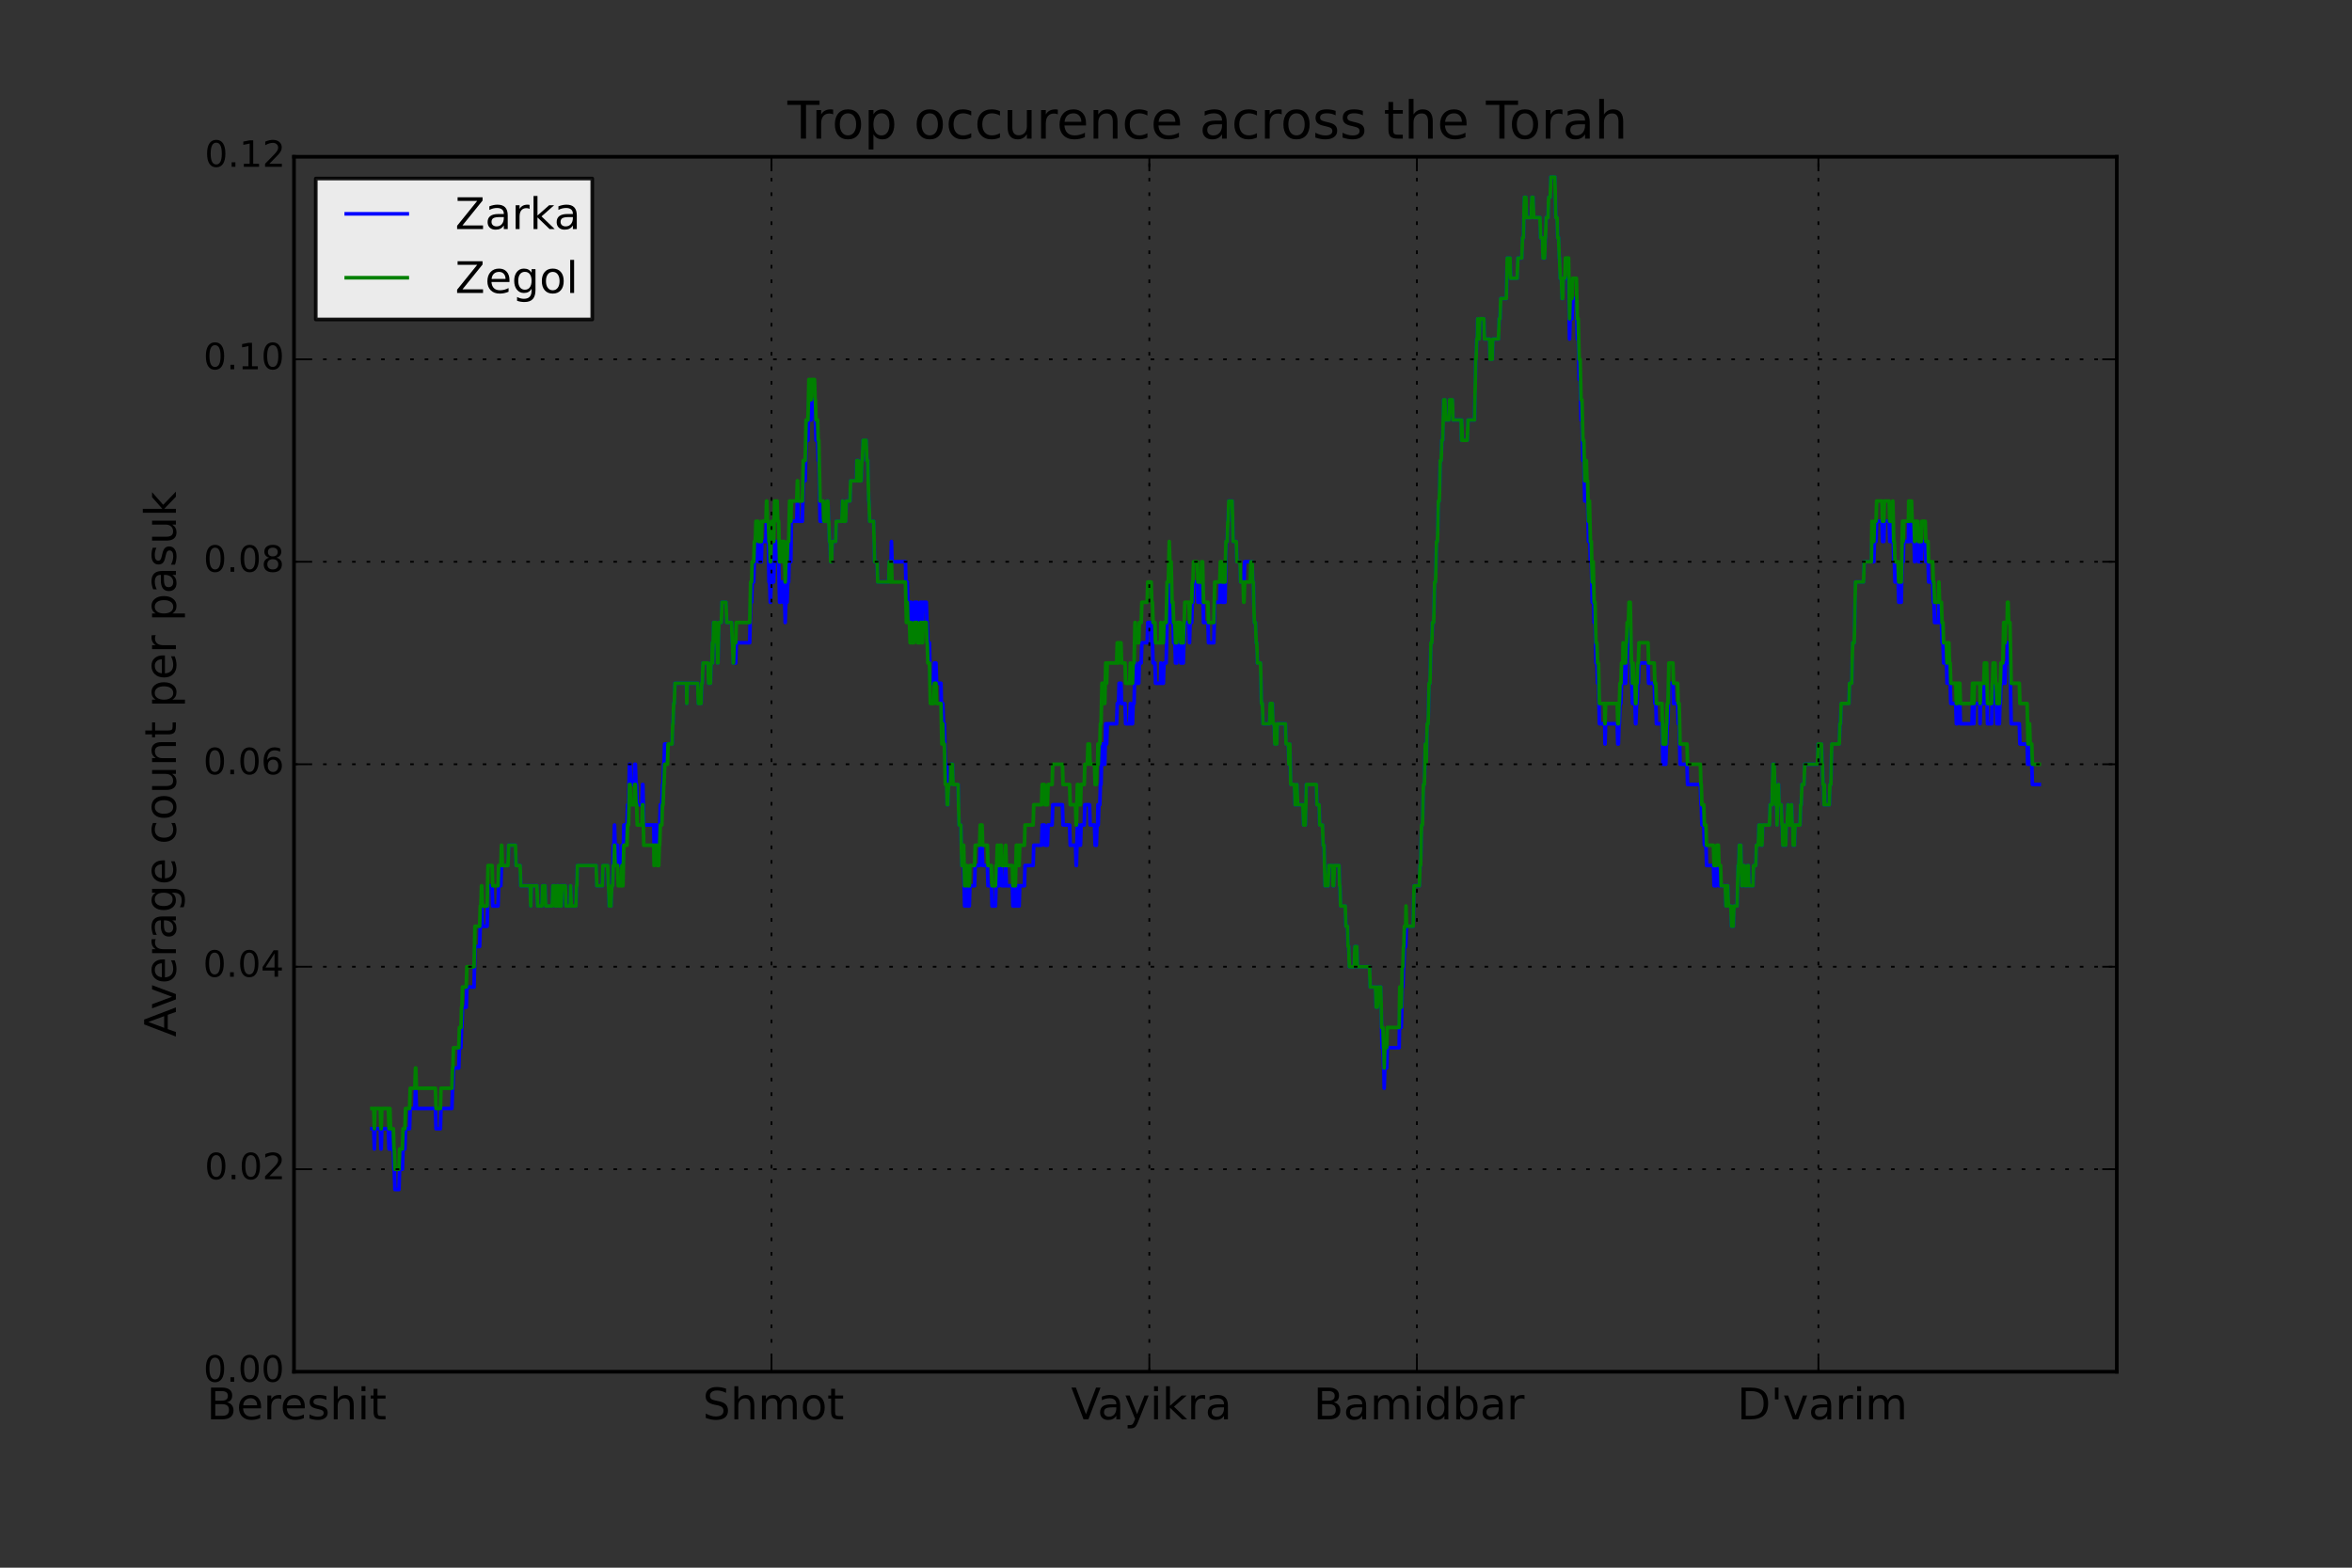 <?xml version="1.0" encoding="utf-8" standalone="no"?>
<!DOCTYPE svg PUBLIC "-//W3C//DTD SVG 1.1//EN"
  "http://www.w3.org/Graphics/SVG/1.1/DTD/svg11.dtd">
<!-- Created with matplotlib (http://matplotlib.org/) -->
<svg height="432pt" version="1.1" viewBox="0 0 648 432" width="648pt" xmlns="http://www.w3.org/2000/svg" xmlns:xlink="http://www.w3.org/1999/xlink">
 <rect x="0" y="0" width="648" height="432" fill="#333333" stroke="none"/>
 <defs>
  <style type="text/css">
*{stroke-linecap:butt;stroke-linejoin:round;}
  </style>
 </defs>
 <g id="figure_1">
  <g id="patch_1">
   <path d="
M0 432
L648 432
L648 0
L0 0
L0 432" style="fill:none;"/>
  </g>
  <g id="axes_1">
   <g id="patch_2">
    <path d="
M81 378
L583.2 378
L583.2 43.2
L81 43.2
L81 378" style="fill:none;"/>
   </g>
   <g id="line2d_1">
    <path clip-path="url(#p6858f96ca6)" d="
M102.454 311.04
L102.969 311.04
L103.141 316.62
L103.312 311.04
L104.771 311.04
L104.943 316.62
L105.029 316.62
L105.2 311.04
L107.002 311.04
L107.174 316.62
L107.26 316.62
L107.432 311.04
L107.603 316.62
L108.376 316.62
L108.547 322.2
L108.633 322.2
L108.805 327.78
L109.92 327.78
L110.092 322.2
L110.864 322.2
L111.036 316.62
L111.551 316.62
L111.722 311.04
L112.838 311.04
L113.01 305.46
L114.297 305.46
L114.469 299.88
L114.554 299.88
L114.726 305.46
L119.961 305.46
L120.132 311.04
L121.334 311.04
L121.506 305.46
L124.509 305.46
L124.681 299.88
L124.767 299.88
L124.938 294.3
L126.397 294.3
L126.569 288.72
L126.998 288.72
L127.169 283.14
L127.255 283.14
L127.427 277.56
L128.457 277.56
L128.628 271.98
L130.602 271.98
L130.86 260.82
L132.147 260.82
L132.318 255.24
L132.49 255.24
L132.662 249.66
L132.748 249.66
L132.919 255.24
L134.206 255.24
L134.464 244.08
L135.579 244.08
L135.751 249.66
L137.21 249.66
L137.382 244.08
L137.982 244.08
L138.154 238.5
L139.956 238.5
L140.128 232.92
L142.016 232.92
L142.187 238.5
L143.303 238.5
L143.475 244.08
L146.049 244.08
L146.221 249.66
L146.392 244.08
L147.937 244.08
L148.109 249.66
L149.31 249.66
L149.482 244.08
L150.168 244.08
L150.34 249.66
L152.142 249.66
L152.314 244.08
L152.829 244.08
L153 249.66
L153.344 249.66
L153.515 244.08
L153.773 244.08
L153.944 249.66
L154.373 249.66
L154.459 244.08
L154.631 249.66
L154.802 244.08
L155.746 244.08
L155.918 249.66
L157.12 249.66
L157.205 244.08
L157.377 249.66
L158.664 249.66
L158.836 244.08
L158.922 244.08
L159.093 238.5
L164.242 238.5
L164.414 244.08
L165.959 244.08
L166.13 238.5
L167.418 238.5
L167.589 244.08
L167.675 244.08
L167.847 249.66
L168.362 249.66
L168.533 244.08
L168.791 244.08
L168.962 232.92
L169.134 232.92
L169.306 227.34
L169.477 232.92
L170.164 232.92
L170.335 238.5
L171.193 238.5
L171.365 232.92
L171.537 238.5
L171.623 238.5
L171.88 227.34
L172.738 227.34
L172.91 221.76
L173.167 221.76
L173.425 210.6
L173.596 210.6
L173.768 216.18
L174.712 216.18
L174.884 210.6
L175.055 210.6
L175.227 216.18
L175.398 216.18
L175.57 221.76
L176.857 221.76
L177.029 216.18
L177.115 216.18
L177.372 227.34
L180.118 227.34
L180.204 232.92
L180.376 227.34
L180.891 227.34
L181.062 232.92
L181.491 232.92
L181.663 227.34
L181.749 227.34
L181.921 221.76
L182.35 221.76
L182.521 216.18
L182.693 216.18
L182.865 210.6
L182.95 210.6
L183.122 205.02
L185.182 205.02
L185.353 199.44
L185.439 199.44
L185.611 193.86
L185.782 193.86
L185.954 188.28
L189.129 188.28
L189.215 193.86
L189.387 188.28
L192.219 188.28
L192.39 193.86
L193.163 193.86
L193.334 188.28
L193.506 188.28
L193.677 182.7
L195.051 182.7
L195.222 188.28
L195.737 188.28
L195.909 182.7
L196.166 182.7
L196.252 177.12
L196.338 182.7
L196.595 171.54
L197.282 171.54
L197.453 177.12
L197.539 177.12
L197.711 182.7
L197.797 182.7
L198.054 171.54
L198.741 171.54
L198.912 165.96
L200.028 165.96
L200.2 171.54
L201.573 171.54
L201.744 177.12
L201.83 177.12
L202.002 182.7
L202.688 182.7
L202.86 177.12
L206.55 177.12
L206.807 165.96
L207.065 165.96
L207.237 160.38
L207.666 160.38
L207.837 154.8
L208.095 154.8
L208.266 149.22
L208.867 149.22
L209.039 154.8
L209.725 154.8
L209.897 149.22
L211.012 149.22
L211.184 143.64
L211.27 143.64
L211.442 149.22
L211.699 149.22
L211.871 160.38
L212.042 160.38
L212.214 165.96
L212.3 165.96
L212.471 160.38
L212.557 160.38
L212.729 154.8
L212.815 154.8
L212.986 160.38
L213.158 160.38
L213.415 149.22
L214.102 149.22
L214.274 154.8
L214.531 154.8
L214.788 165.96
L214.96 165.96
L215.132 160.38
L215.647 160.38
L215.732 165.96
L215.904 160.38
L216.076 160.38
L216.333 171.54
L216.505 165.96
L216.848 165.96
L217.02 160.38
L217.277 160.38
L217.535 149.22
L217.62 149.22
L217.792 154.8
L217.878 154.8
L218.049 143.64
L219.508 143.64
L219.68 138.06
L219.766 138.06
L219.937 143.64
L221.053 143.64
L221.31 132.48
L221.825 132.48
L222.083 121.32
L222.598 121.32
L222.855 110.16
L223.113 110.16
L223.284 115.74
L223.456 115.74
L223.628 110.16
L224.4 110.16
L224.572 115.74
L224.657 115.74
L224.829 121.32
L225.258 121.32
L225.43 126.9
L225.601 126.9
L225.945 143.64
L227.661 143.64
L227.833 138.06
L228.09 138.06
L228.262 143.64
L228.347 143.64
L228.519 149.22
L228.691 149.22
L228.862 154.8
L229.12 154.8
L229.291 149.22
L230.235 149.22
L230.407 143.64
L231.952 143.64
L232.123 138.06
L232.295 143.64
L232.982 143.64
L233.153 138.06
L234.183 138.06
L234.355 132.48
L235.985 132.48
L236.071 126.9
L236.243 132.48
L236.328 132.48
L236.414 126.9
L236.586 132.48
L237.272 132.48
L237.444 126.9
L237.616 126.9
L237.787 121.32
L238.645 121.32
L238.817 126.9
L239.075 126.9
L239.332 138.06
L239.418 138.06
L239.589 143.64
L240.705 143.64
L240.963 154.8
L241.649 154.8
L241.821 160.38
L244.824 160.38
L244.996 154.8
L245.511 154.8
L245.597 149.22
L245.768 154.8
L249.458 154.8
L249.716 165.96
L249.802 165.96
L249.973 160.38
L250.145 165.96
L250.574 165.96
L250.746 171.54
L250.917 165.96
L251.003 165.96
L251.175 171.54
L251.775 171.54
L251.947 165.96
L252.634 165.96
L252.805 171.54
L253.406 171.54
L253.578 165.96
L253.921 165.96
L254.093 171.54
L254.178 171.54
L254.35 165.96
L255.208 165.96
L255.38 171.54
L255.466 171.54
L255.637 177.12
L256.066 177.12
L256.324 188.28
L257.268 188.28
L257.439 182.7
L257.868 182.7
L258.04 188.28
L259.242 188.28
L259.499 199.44
L259.585 199.44
L259.756 193.86
L259.928 199.44
L260.186 199.44
L260.443 210.6
L260.786 210.6
L260.958 221.76
L261.129 221.76
L261.301 216.18
L261.816 216.18
L261.988 210.6
L262.417 210.6
L262.588 216.18
L263.961 216.18
L264.219 227.34
L264.734 227.34
L264.991 238.5
L265.506 238.5
L265.764 249.66
L265.935 249.66
L266.107 244.08
L266.364 244.08
L266.536 249.66
L267.051 249.66
L267.222 244.08
L268.51 244.08
L268.681 238.5
L269.883 238.5
L270.054 232.92
L270.569 232.92
L270.741 238.5
L272.028 238.5
L272.2 244.08
L273.144 244.08
L273.315 249.66
L274.259 249.66
L274.431 244.08
L274.603 244.08
L274.774 238.5
L274.86 238.5
L275.032 244.08
L275.289 244.08
L275.461 238.5
L275.89 238.5
L276.062 244.08
L276.92 244.08
L277.091 238.5
L277.263 244.08
L278.894 244.08
L279.065 249.66
L279.752 249.66
L279.923 244.08
L280.181 244.08
L280.267 249.66
L280.438 244.08
L280.524 244.08
L280.696 249.66
L280.782 249.66
L280.953 244.08
L282.24 244.08
L282.412 238.5
L284.643 238.5
L284.815 232.92
L286.96 232.92
L287.132 227.34
L287.733 227.34
L287.904 232.92
L288.591 232.92
L288.763 227.34
L289.878 227.34
L290.05 221.76
L292.71 221.76
L292.882 227.34
L294.684 227.34
L294.856 232.92
L296.314 232.92
L296.486 238.5
L296.572 238.5
L296.829 227.34
L297.087 227.34
L297.258 232.92
L297.687 232.92
L297.859 227.34
L298.717 227.34
L298.889 221.76
L300.176 221.76
L300.348 227.34
L301.549 227.34
L301.721 232.92
L302.064 232.92
L302.236 227.34
L302.407 227.34
L302.493 221.76
L302.579 227.34
L302.751 221.76
L303.008 221.76
L303.18 216.18
L303.351 216.18
L303.609 205.02
L304.038 205.02
L304.21 210.6
L304.381 210.6
L304.639 199.44
L304.724 199.44
L304.896 205.02
L305.068 199.44
L307.642 199.44
L307.814 193.86
L308.157 193.86
L308.329 188.28
L308.844 188.28
L309.015 193.86
L309.959 193.86
L310.131 199.44
L311.247 199.44
L311.418 193.86
L311.59 199.44
L312.019 199.44
L312.19 193.86
L312.448 193.86
L312.705 182.7
L312.791 182.7
L312.963 188.28
L313.735 188.28
L313.907 182.7
L314.422 182.7
L314.593 177.12
L316.052 177.12
L316.224 171.54
L317.168 171.54
L317.34 177.12
L317.511 177.12
L317.683 182.7
L318.198 182.7
L318.369 188.28
L319.742 188.28
L319.828 182.7
L320 188.28
L320.515 188.28
L320.686 182.7
L321.287 182.7
L321.545 171.54
L321.888 171.54
L322.145 160.38
L322.317 165.96
L322.66 165.96
L322.832 171.54
L323.175 171.54
L323.347 177.12
L323.69 177.12
L323.862 182.7
L324.205 182.7
L324.376 177.12
L325.149 177.12
L325.32 182.7
L326.007 182.7
L326.179 177.12
L326.264 177.12
L326.436 171.54
L327.552 171.54
L327.723 177.12
L327.895 171.54
L328.324 171.54
L328.496 165.96
L328.667 165.96
L328.839 160.38
L329.869 160.38
L330.04 165.96
L330.899 165.96
L331.07 160.38
L331.328 160.38
L331.585 171.54
L332.787 171.54
L332.958 177.12
L334.417 177.12
L334.675 165.96
L336.048 165.96
L336.219 160.38
L336.562 160.38
L336.734 165.96
L337.506 165.96
L337.85 149.22
L338.107 149.22
L338.279 143.64
L338.365 143.64
L338.536 138.06
L339.48 138.06
L339.738 149.22
L340.596 149.22
L340.767 154.8
L341.626 154.8
L341.797 160.38
L342.741 160.38
L342.913 154.8
L344.973 154.8
L345.144 160.38
L345.316 160.38
L345.573 171.54
L345.917 171.54
L346.088 177.12
L346.26 177.12
L346.431 182.7
L347.29 182.7
L347.547 193.86
L347.804 193.86
L347.976 199.44
L349.778 199.44
L349.95 193.86
L350.551 193.86
L350.722 199.44
L351.066 199.44
L351.237 205.02
L351.752 205.02
L351.924 199.44
L354.155 199.44
L354.327 205.02
L354.927 205.02
L355.099 210.6
L355.185 210.6
L355.356 205.02
L355.614 216.18
L356.644 216.18
L356.815 221.76
L357.244 221.76
L357.33 216.18
L357.502 221.76
L358.961 221.76
L359.132 227.34
L359.647 227.34
L359.905 216.18
L362.651 216.18
L362.822 221.76
L363.423 221.76
L363.595 227.34
L364.367 227.34
L364.539 232.92
L364.796 232.92
L365.054 244.08
L365.912 244.08
L366.083 238.5
L367.113 238.5
L367.285 244.08
L367.457 244.08
L367.628 238.5
L368.915 238.5
L369.087 244.08
L369.173 244.08
L369.344 249.66
L370.632 249.66
L370.803 255.24
L371.232 255.24
L371.404 260.82
L371.576 260.82
L371.747 266.4
L373.12 266.4
L373.292 260.82
L373.807 260.82
L373.979 266.4
L377.325 266.4
L377.497 271.98
L378.956 271.98
L379.128 277.56
L379.471 277.56
L379.643 271.98
L380.415 271.98
L380.758 288.72
L381.016 288.72
L381.187 294.3
L381.273 294.3
L381.359 299.88
L381.53 294.3
L382.045 294.3
L382.217 288.72
L385.478 288.72
L385.65 277.56
L385.821 283.14
L386.079 283.14
L386.336 271.98
L386.508 271.98
L386.679 266.4
L386.765 266.4
L386.937 260.82
L387.28 260.82
L387.452 255.24
L389.34 255.24
L389.597 244.08
L391.056 244.08
L391.228 238.5
L391.399 238.5
L391.657 227.34
L391.914 227.34
L392.172 216.18
L392.429 216.18
L392.687 205.02
L392.858 210.6
L392.944 210.6
L393.202 199.44
L393.459 199.44
L393.716 188.28
L393.974 188.28
L394.231 177.12
L394.489 177.12
L394.66 171.54
L395.004 171.54
L395.261 160.38
L395.519 160.38
L395.776 149.22
L396.034 149.22
L396.291 138.06
L396.548 138.06
L396.806 126.9
L397.063 126.9
L397.235 121.32
L397.492 121.32
L397.75 110.16
L398.093 110.16
L398.265 115.74
L399.209 115.74
L399.38 110.16
L400.153 110.16
L400.324 115.74
L402.556 115.74
L402.641 121.32
L402.727 115.74
L402.899 121.32
L404.272 121.32
L404.444 115.74
L406.246 115.74
L406.589 99
L406.675 99
L406.846 93.42
L407.018 93.42
L407.104 87.84
L407.276 93.42
L407.533 93.42
L407.705 87.84
L408.82 87.84
L408.992 93.42
L410.365 93.42
L410.537 99
L411.137 99
L411.309 93.42
L412.854 93.42
L413.025 87.84
L413.283 87.84
L413.454 82.26
L414.999 82.26
L415.256 71.1
L416.029 71.1
L416.2 76.68
L418.003 76.68
L418.174 71.1
L419.29 71.1
L419.462 65.52
L419.719 65.52
L419.976 54.36
L420.406 54.36
L420.577 59.94
L421.864 59.94
L422.036 54.36
L422.379 54.36
L422.551 59.94
L424.267 59.94
L424.439 65.52
L424.954 65.52
L425.125 71.1
L425.555 71.1
L425.726 65.52
L425.812 65.52
L425.984 59.94
L426.498 59.94
L426.67 54.36
L427.099 54.36
L427.271 48.78
L428.386 48.78
L428.644 59.94
L428.987 59.94
L429.159 65.52
L429.416 65.52
L429.588 71.1
L429.674 71.1
L429.845 76.68
L430.189 76.68
L430.36 82.26
L430.532 82.26
L430.704 76.68
L432.162 76.68
L432.42 93.42
L432.591 87.84
L433.106 87.84
L433.278 82.26
L434.308 82.26
L434.565 93.42
L434.823 93.42
L435.08 104.58
L435.338 104.58
L435.595 115.74
L435.853 115.74
L436.11 126.9
L436.367 126.9
L436.625 138.06
L436.711 138.06
L436.882 132.48
L437.054 132.48
L437.226 138.06
L437.397 138.06
L437.655 149.22
L437.826 143.64
L437.912 143.64
L438.17 154.8
L438.427 154.8
L438.684 165.96
L438.77 165.96
L438.942 160.38
L439.199 171.54
L439.457 171.54
L439.714 182.7
L439.972 182.7
L440.143 188.28
L440.401 188.28
L440.658 199.44
L442.117 199.44
L442.203 205.02
L442.375 199.44
L445.55 199.44
L445.721 205.02
L445.893 205.02
L446.065 199.44
L446.151 199.44
L446.322 193.86
L446.58 193.86
L446.751 188.28
L447.095 188.28
L447.18 182.7
L447.352 188.28
L447.867 188.28
L448.039 182.7
L448.124 182.7
L448.296 177.12
L448.639 177.12
L448.811 171.54
L449.154 171.54
L449.497 188.28
L449.583 188.28
L449.755 193.86
L449.926 188.28
L450.098 193.86
L450.441 193.86
L450.613 199.44
L450.699 199.44
L450.87 193.86
L451.042 193.86
L451.214 188.28
L451.385 188.28
L451.557 182.7
L454.046 182.7
L454.217 188.28
L455.762 188.28
L455.934 193.86
L456.191 193.86
L456.363 199.44
L457.907 199.44
L458.165 210.6
L458.937 210.6
L459.109 205.02
L459.195 205.02
L459.366 199.44
L459.538 199.44
L459.795 188.28
L460.911 188.28
L461.083 193.86
L462.198 193.86
L462.37 199.44
L462.627 199.44
L462.885 210.6
L464.773 210.6
L464.944 216.18
L468.463 216.18
L468.635 221.76
L468.72 221.76
L468.892 227.34
L469.407 227.34
L469.579 232.92
L470.008 232.92
L470.179 238.5
L472.067 238.5
L472.239 244.08
L472.84 244.08
L473.011 238.5
L473.44 238.5
L473.612 244.08
L475.328 244.08
L475.5 249.66
L475.586 249.66
L475.757 244.08
L476.015 244.08
L476.186 249.66
L476.873 249.66
L477.045 255.24
L477.56 255.24
L477.731 249.66
L478.589 249.66
L478.847 238.5
L479.018 238.5
L479.19 232.92
L479.619 232.92
L479.877 244.08
L480.048 244.08
L480.22 238.5
L480.563 238.5
L480.735 244.08
L481.335 244.08
L481.507 238.5
L481.679 238.5
L481.85 244.08
L482.966 244.08
L483.138 238.5
L483.738 238.5
L483.91 232.92
L484.425 232.92
L484.596 227.34
L485.111 227.34
L485.283 232.92
L485.455 232.92
L485.626 227.34
L487.514 227.34
L487.686 221.76
L488.201 221.76
L488.458 210.6
L488.802 210.6
L488.973 216.18
L489.059 216.18
L489.231 221.76
L489.488 221.76
L489.574 227.34
L489.745 221.76
L489.917 221.76
L490.003 216.18
L490.175 221.76
L490.775 221.76
L490.947 227.34
L491.033 227.34
L491.204 232.92
L491.29 232.92
L491.462 227.34
L491.548 227.34
L491.719 232.92
L491.977 232.92
L492.148 227.34
L492.406 227.34
L492.577 221.76
L492.663 221.76
L492.835 227.34
L493.35 227.34
L493.521 221.76
L493.607 221.76
L493.779 227.34
L493.951 227.34
L494.036 232.92
L494.208 227.34
L494.294 227.34
L494.38 232.92
L494.551 227.34
L495.924 227.34
L496.096 221.76
L496.268 221.76
L496.439 216.18
L497.04 216.18
L497.212 210.6
L500.73 210.6
L500.902 205.02
L501.846 205.02
L502.017 210.6
L502.103 210.6
L502.275 216.18
L502.446 216.18
L502.532 221.76
L502.618 216.18
L502.79 221.76
L503.991 221.76
L504.163 216.18
L504.42 216.18
L504.678 205.02
L506.737 205.02
L506.909 199.44
L507.08 199.44
L507.252 193.86
L509.398 193.86
L509.569 188.28
L510.17 188.28
L510.427 177.12
L510.856 177.12
L511.2 160.38
L513.431 160.38
L513.603 154.8
L515.576 154.8
L515.748 149.22
L515.92 154.8
L516.263 154.8
L516.435 149.22
L516.864 149.22
L517.035 143.64
L518.494 143.64
L518.666 149.22
L519.009 149.22
L519.181 143.64
L520.468 143.64
L520.64 149.22
L521.326 149.22
L521.498 143.64
L521.755 154.8
L521.927 154.8
L522.098 160.38
L522.957 160.38
L523.128 165.96
L523.815 165.96
L524.158 149.22
L524.244 149.22
L524.33 154.8
L524.501 149.22
L525.789 149.22
L525.874 143.64
L526.046 149.22
L526.218 143.64
L526.647 143.64
L526.818 149.22
L527.333 149.22
L527.505 154.8
L527.677 149.22
L528.363 149.22
L528.535 154.8
L529.307 154.8
L529.479 149.22
L530.423 149.22
L530.594 154.8
L531.195 154.8
L531.367 160.38
L532.482 160.38
L532.654 165.96
L532.826 165.96
L532.997 171.54
L534.027 171.54
L534.199 165.96
L534.37 171.54
L534.885 171.54
L535.057 177.12
L535.314 177.12
L535.486 182.7
L536.258 182.7
L536.43 188.28
L536.601 182.7
L536.945 182.7
L537.116 188.28
L537.288 188.28
L537.46 193.86
L538.833 193.86
L539.004 199.44
L539.09 199.44
L539.176 193.86
L539.262 199.44
L539.433 193.86
L539.948 193.86
L540.12 199.44
L543.295 199.44
L543.467 193.86
L543.638 193.86
L543.81 199.44
L543.982 193.86
L545.441 193.86
L545.526 199.44
L545.698 193.86
L546.556 193.86
L546.728 188.28
L546.899 188.28
L546.985 193.86
L547.157 188.28
L547.329 188.28
L547.586 199.44
L548.702 199.44
L548.873 193.86
L548.959 193.86
L549.131 188.28
L549.646 188.28
L549.817 193.86
L549.989 193.86
L550.161 199.44
L550.847 199.44
L551.019 193.86
L551.105 193.86
L551.276 188.28
L551.963 188.28
L552.134 182.7
L552.306 182.7
L552.392 188.28
L552.563 182.7
L552.992 182.7
L553.078 177.12
L553.164 182.7
L553.25 177.12
L553.422 182.7
L553.765 182.7
L554.108 199.44
L556.339 199.44
L556.511 205.02
L558.485 205.02
L558.656 210.6
L558.828 210.6
L559 205.02
L559.171 205.02
L559.343 210.6
L559.772 210.6
L559.944 216.18
L561.832 216.18
L561.832 216.18" style="fill:none;stroke:#0000ff;stroke-linecap:square;"/>
   </g>
   <g id="line2d_2">
    <path clip-path="url(#p6858f96ca6)" d="
M102.454 305.46
L102.969 305.46
L103.141 311.04
L103.312 305.46
L104.771 305.46
L104.943 311.04
L105.029 311.04
L105.2 305.46
L107.002 305.46
L107.174 311.04
L107.26 311.04
L107.432 305.46
L107.603 311.04
L108.376 311.04
L108.547 316.62
L108.633 316.62
L108.805 322.2
L109.92 322.2
L110.092 316.62
L110.864 316.62
L111.036 311.04
L111.551 311.04
L111.722 305.46
L112.838 305.46
L113.01 299.88
L114.297 299.88
L114.469 294.3
L114.554 294.3
L114.726 299.88
L119.961 299.88
L120.132 305.46
L121.334 305.46
L121.506 299.88
L124.509 299.88
L124.681 294.3
L124.767 294.3
L124.938 288.72
L126.397 288.72
L126.569 283.14
L126.998 283.14
L127.169 277.56
L127.255 277.56
L127.427 271.98
L128.457 271.98
L128.628 266.4
L130.602 266.4
L130.86 255.24
L132.147 255.24
L132.318 249.66
L132.49 249.66
L132.662 244.08
L132.748 244.08
L132.919 249.66
L134.206 249.66
L134.464 238.5
L135.579 238.5
L135.751 244.08
L137.21 244.08
L137.382 238.5
L137.982 238.5
L138.154 232.92
L138.24 232.92
L138.411 238.5
L139.956 238.5
L140.128 232.92
L142.016 232.92
L142.187 238.5
L143.303 238.5
L143.475 244.08
L146.049 244.08
L146.221 249.66
L146.392 244.08
L147.937 244.08
L148.109 249.66
L149.31 249.66
L149.482 244.08
L150.168 244.08
L150.34 249.66
L152.142 249.66
L152.314 244.08
L152.829 244.08
L153 249.66
L153.344 249.66
L153.515 244.08
L153.773 244.08
L153.944 249.66
L154.373 249.66
L154.459 244.08
L154.631 249.66
L154.802 244.08
L155.746 244.08
L155.918 249.66
L157.12 249.66
L157.205 244.08
L157.377 249.66
L158.664 249.66
L158.836 244.08
L158.922 244.08
L159.093 238.5
L164.242 238.5
L164.414 244.08
L165.959 244.08
L166.13 238.5
L167.418 238.5
L167.589 244.08
L167.675 244.08
L167.847 249.66
L168.362 249.66
L168.533 244.08
L168.791 244.08
L168.962 238.5
L169.134 238.5
L169.306 232.92
L169.477 238.5
L170.164 238.5
L170.335 244.08
L171.193 244.08
L171.365 238.5
L171.537 244.08
L171.623 244.08
L171.88 232.92
L172.738 232.92
L172.91 227.34
L173.167 227.34
L173.425 216.18
L173.596 216.18
L173.768 221.76
L174.712 221.76
L174.884 216.18
L175.055 216.18
L175.227 221.76
L175.398 221.76
L175.57 227.34
L176.857 227.34
L177.029 221.76
L177.115 221.76
L177.372 232.92
L180.118 232.92
L180.204 238.5
L180.376 232.92
L180.891 232.92
L181.062 238.5
L181.491 238.5
L181.663 232.92
L181.749 232.92
L181.921 227.34
L182.35 227.34
L182.521 221.76
L182.693 221.76
L182.865 216.18
L182.95 216.18
L183.122 210.6
L183.894 210.6
L184.066 205.02
L185.182 205.02
L185.353 199.44
L185.439 199.44
L185.611 193.86
L185.782 193.86
L185.954 188.28
L189.129 188.28
L189.215 193.86
L189.387 188.28
L192.219 188.28
L192.39 193.86
L193.163 193.86
L193.334 188.28
L193.506 188.28
L193.677 182.7
L195.051 182.7
L195.222 188.28
L195.737 188.28
L195.909 182.7
L196.166 182.7
L196.252 177.12
L196.338 182.7
L196.595 171.54
L197.282 171.54
L197.453 177.12
L197.539 177.12
L197.711 182.7
L197.797 182.7
L198.054 171.54
L198.741 171.54
L198.912 165.96
L200.028 165.96
L200.2 171.54
L201.573 171.54
L201.744 177.12
L201.83 177.12
L202.002 182.7
L202.088 182.7
L202.259 177.12
L202.688 177.12
L202.86 171.54
L206.55 171.54
L206.807 160.38
L207.065 160.38
L207.237 154.8
L207.666 154.8
L207.837 149.22
L208.095 149.22
L208.266 143.64
L208.867 143.64
L209.039 149.22
L209.725 149.22
L209.897 143.64
L211.012 143.64
L211.184 138.06
L211.27 138.06
L211.442 143.64
L211.699 143.64
L211.871 149.22
L212.042 149.22
L212.214 154.8
L212.3 154.8
L212.471 149.22
L212.557 149.22
L212.729 143.64
L212.815 143.64
L212.986 149.22
L213.158 149.22
L213.415 138.06
L214.102 138.06
L214.274 143.64
L214.531 143.64
L214.788 154.8
L214.96 154.8
L215.132 149.22
L215.647 149.22
L215.732 154.8
L215.904 149.22
L216.076 149.22
L216.333 160.38
L216.505 154.8
L216.848 154.8
L217.02 149.22
L217.277 149.22
L217.535 138.06
L217.62 138.06
L217.792 143.64
L217.878 143.64
L218.049 138.06
L219.508 138.06
L219.68 132.48
L219.766 132.48
L219.937 138.06
L221.053 138.06
L221.31 126.9
L221.825 126.9
L222.083 115.74
L222.598 115.74
L222.855 104.58
L223.113 104.58
L223.284 110.16
L223.456 110.16
L223.628 104.58
L224.4 104.58
L224.572 110.16
L224.657 110.16
L224.829 115.74
L225.258 115.74
L225.43 121.32
L225.601 121.32
L225.945 138.06
L226.803 138.06
L226.974 143.64
L227.661 143.64
L227.833 138.06
L228.09 138.06
L228.262 143.64
L228.347 143.64
L228.519 149.22
L228.691 149.22
L228.862 154.8
L229.12 154.8
L229.291 149.22
L230.235 149.22
L230.407 143.64
L231.952 143.64
L232.123 138.06
L232.295 143.64
L232.982 143.64
L233.153 138.06
L234.183 138.06
L234.355 132.48
L235.985 132.48
L236.071 126.9
L236.243 132.48
L236.328 132.48
L236.414 126.9
L236.586 132.48
L237.272 132.48
L237.444 126.9
L237.616 126.9
L237.787 121.32
L238.645 121.32
L238.817 126.9
L239.075 126.9
L239.332 138.06
L239.418 138.06
L239.589 143.64
L240.705 143.64
L240.963 154.8
L241.649 154.8
L241.821 160.38
L244.824 160.38
L244.996 154.8
L245.168 160.38
L245.511 160.38
L245.597 154.8
L245.768 160.38
L249.458 160.38
L249.716 171.54
L249.802 171.54
L249.973 165.96
L250.145 171.54
L250.574 171.54
L250.746 177.12
L250.917 171.54
L251.003 171.54
L251.175 177.12
L251.775 177.12
L251.947 171.54
L252.634 171.54
L252.805 177.12
L253.406 177.12
L253.578 171.54
L253.921 171.54
L254.093 177.12
L254.178 177.12
L254.35 171.54
L255.208 171.54
L255.38 177.12
L255.466 177.12
L255.637 182.7
L256.066 182.7
L256.324 193.86
L257.268 193.86
L257.439 188.28
L257.868 188.28
L258.04 193.86
L259.242 193.86
L259.499 205.02
L259.585 205.02
L259.756 199.44
L259.928 205.02
L260.186 205.02
L260.443 216.18
L260.786 216.18
L260.958 221.76
L261.129 221.76
L261.301 216.18
L261.816 216.18
L261.988 210.6
L262.417 210.6
L262.588 216.18
L263.961 216.18
L264.219 227.34
L264.734 227.34
L264.991 238.5
L265.163 232.92
L265.506 232.92
L265.764 244.08
L265.935 244.08
L266.107 238.5
L266.364 238.5
L266.536 244.08
L267.051 244.08
L267.222 238.5
L268.51 238.5
L268.681 232.92
L269.883 232.92
L270.054 227.34
L270.569 227.34
L270.741 232.92
L272.028 232.92
L272.2 238.5
L273.144 238.5
L273.315 244.08
L274.259 244.08
L274.431 238.5
L274.603 238.5
L274.774 232.92
L274.86 232.92
L275.032 238.5
L275.289 238.5
L275.461 232.92
L275.89 232.92
L276.062 238.5
L276.92 238.5
L277.091 232.92
L277.263 238.5
L278.894 238.5
L279.065 244.08
L279.752 244.08
L280.009 232.92
L280.181 232.92
L280.267 238.5
L280.438 232.92
L280.524 232.92
L280.696 238.5
L280.782 238.5
L280.953 232.92
L282.24 232.92
L282.412 227.34
L284.643 227.34
L284.815 221.76
L286.96 221.76
L287.132 216.18
L287.733 216.18
L287.904 221.76
L288.591 221.76
L288.763 216.18
L289.878 216.18
L290.05 210.6
L292.71 210.6
L292.882 216.18
L294.684 216.18
L294.856 221.76
L296.314 221.76
L296.486 227.34
L296.572 227.34
L296.829 216.18
L297.087 216.18
L297.258 221.76
L297.687 221.76
L297.859 216.18
L298.717 216.18
L298.889 210.6
L299.575 210.6
L299.747 205.02
L300.176 205.02
L300.348 210.6
L301.549 210.6
L301.721 216.18
L302.064 216.18
L302.236 210.6
L302.407 210.6
L302.493 205.02
L302.579 210.6
L302.751 205.02
L303.008 205.02
L303.18 199.44
L303.351 199.44
L303.609 188.28
L304.038 188.28
L304.21 193.86
L304.381 193.86
L304.639 182.7
L304.724 182.7
L304.896 188.28
L305.068 182.7
L307.642 182.7
L307.814 177.12
L307.9 177.12
L308.071 182.7
L308.157 182.7
L308.329 177.12
L308.844 177.12
L309.015 182.7
L309.959 182.7
L310.131 188.28
L311.247 188.28
L311.418 182.7
L311.59 188.28
L312.019 188.28
L312.19 182.7
L312.448 182.7
L312.705 171.54
L312.791 171.54
L312.963 177.12
L313.735 177.12
L313.907 171.54
L314.422 171.54
L314.593 165.96
L316.052 165.96
L316.224 160.38
L317.168 160.38
L317.34 165.96
L317.511 165.96
L317.683 171.54
L318.198 171.54
L318.369 177.12
L319.742 177.12
L319.828 171.54
L320 177.12
L320.515 177.12
L320.686 171.54
L321.287 171.54
L321.545 160.38
L321.888 160.38
L322.145 149.22
L322.317 154.8
L322.66 154.8
L322.918 165.96
L323.175 165.96
L323.347 171.54
L323.69 171.54
L323.862 177.12
L324.205 177.12
L324.376 171.54
L325.149 171.54
L325.32 177.12
L326.007 177.12
L326.179 171.54
L326.264 171.54
L326.436 165.96
L327.552 165.96
L327.723 171.54
L327.895 165.96
L328.324 165.96
L328.496 160.38
L328.667 160.38
L328.839 154.8
L329.869 154.8
L330.04 160.38
L330.899 160.38
L331.07 154.8
L331.328 154.8
L331.585 165.96
L332.787 165.96
L332.958 171.54
L334.417 171.54
L334.675 160.38
L336.048 160.38
L336.219 154.8
L336.562 154.8
L336.734 160.38
L337.506 160.38
L337.764 149.22
L338.107 149.22
L338.279 143.64
L338.365 143.64
L338.536 138.06
L339.48 138.06
L339.738 149.22
L340.596 149.22
L340.767 154.8
L341.626 154.8
L341.797 160.38
L342.484 160.38
L342.655 165.96
L342.741 165.96
L342.913 160.38
L344.458 160.38
L344.629 154.8
L344.973 154.8
L345.144 160.38
L345.316 160.38
L345.573 171.54
L345.917 171.54
L346.088 177.12
L346.26 177.12
L346.431 182.7
L347.29 182.7
L347.547 193.86
L347.804 193.86
L347.976 199.44
L349.778 199.44
L349.95 193.86
L350.551 193.86
L350.722 199.44
L351.066 199.44
L351.237 205.02
L351.752 205.02
L351.924 199.44
L354.155 199.44
L354.327 205.02
L354.927 205.02
L355.099 210.6
L355.185 210.6
L355.356 205.02
L355.614 216.18
L356.644 216.18
L356.815 221.76
L357.244 221.76
L357.33 216.18
L357.502 221.76
L358.961 221.76
L359.132 227.34
L359.647 227.34
L359.905 216.18
L362.651 216.18
L362.822 221.76
L363.423 221.76
L363.595 227.34
L364.367 227.34
L364.539 232.92
L364.796 232.92
L365.054 244.08
L365.912 244.08
L366.083 238.5
L367.113 238.5
L367.285 244.08
L367.457 244.08
L367.628 238.5
L368.915 238.5
L369.087 244.08
L369.173 244.08
L369.344 249.66
L370.632 249.66
L370.803 255.24
L371.232 255.24
L371.404 260.82
L371.576 260.82
L371.747 266.4
L373.12 266.4
L373.292 260.82
L373.807 260.82
L373.979 266.4
L377.325 266.4
L377.497 271.98
L378.956 271.98
L379.128 277.56
L379.471 277.56
L379.643 271.98
L380.415 271.98
L380.672 283.14
L381.016 283.14
L381.187 288.72
L381.273 288.72
L381.359 294.3
L381.53 288.72
L382.045 288.72
L382.217 283.14
L385.478 283.14
L385.65 271.98
L385.821 277.56
L386.079 277.56
L386.336 266.4
L386.508 266.4
L386.679 260.82
L386.765 260.82
L386.937 255.24
L387.28 255.24
L387.366 249.66
L387.538 255.24
L389.34 255.24
L389.597 244.08
L391.056 244.08
L391.228 238.5
L391.399 238.5
L391.657 227.34
L391.914 227.34
L392.172 216.18
L392.429 216.18
L392.687 205.02
L392.858 210.6
L392.944 210.6
L393.202 199.44
L393.459 199.44
L393.716 188.28
L393.974 188.28
L394.231 177.12
L394.489 177.12
L394.66 171.54
L395.004 171.54
L395.261 160.38
L395.519 160.38
L395.776 149.22
L396.034 149.22
L396.291 138.06
L396.548 138.06
L396.806 126.9
L397.063 126.9
L397.235 121.32
L397.492 121.32
L397.75 110.16
L398.093 110.16
L398.265 115.74
L399.209 115.74
L399.38 110.16
L400.153 110.16
L400.324 115.74
L402.556 115.74
L402.641 121.32
L402.727 115.74
L402.899 121.32
L404.272 121.32
L404.444 115.74
L406.246 115.74
L406.589 99
L406.675 99
L406.846 93.42
L407.018 93.42
L407.104 87.84
L407.276 93.42
L407.533 93.42
L407.705 87.84
L408.82 87.84
L408.992 93.42
L410.365 93.42
L410.537 99
L411.137 99
L411.309 93.42
L412.854 93.42
L413.025 87.84
L413.283 87.84
L413.454 82.26
L414.999 82.26
L415.256 71.1
L416.029 71.1
L416.2 76.68
L418.003 76.68
L418.174 71.1
L419.29 71.1
L419.462 65.52
L419.719 65.52
L419.976 54.36
L420.406 54.36
L420.577 59.94
L421.864 59.94
L422.036 54.36
L422.379 54.36
L422.551 59.94
L424.267 59.94
L424.439 65.52
L424.954 65.52
L425.125 71.1
L425.555 71.1
L425.726 65.52
L425.812 65.52
L425.984 59.94
L426.498 59.94
L426.67 54.36
L427.099 54.36
L427.271 48.78
L428.386 48.78
L428.644 59.94
L428.987 59.94
L429.159 65.52
L429.416 65.52
L429.588 71.1
L429.674 71.1
L429.845 76.68
L430.189 76.68
L430.36 82.26
L430.532 82.26
L430.704 76.68
L431.133 76.68
L431.304 71.1
L432.162 71.1
L432.42 87.84
L432.591 82.26
L433.106 82.26
L433.278 76.68
L434.308 76.68
L434.565 87.84
L434.823 87.84
L435.08 99
L435.338 99
L435.595 110.16
L435.853 110.16
L436.11 121.32
L436.367 121.32
L436.625 132.48
L436.711 132.48
L436.882 126.9
L437.054 126.9
L437.226 132.48
L437.397 132.48
L437.655 143.64
L437.826 138.06
L437.912 138.06
L438.17 149.22
L438.427 149.22
L438.684 160.38
L438.77 160.38
L438.942 154.8
L439.199 165.96
L439.457 165.96
L439.714 177.12
L439.972 177.12
L440.143 182.7
L440.401 182.7
L440.658 193.86
L442.117 193.86
L442.203 199.44
L442.375 193.86
L445.55 193.86
L445.721 199.44
L445.893 199.44
L446.065 193.86
L446.151 193.86
L446.322 188.28
L446.58 188.28
L446.751 182.7
L447.095 182.7
L447.18 177.12
L447.352 182.7
L447.867 182.7
L448.039 177.12
L448.124 177.12
L448.296 171.54
L448.639 171.54
L448.811 165.96
L449.154 165.96
L449.497 182.7
L449.583 182.7
L449.755 188.28
L449.926 182.7
L450.098 188.28
L450.441 188.28
L450.613 193.86
L450.699 193.86
L450.87 188.28
L451.042 188.28
L451.214 182.7
L451.385 182.7
L451.557 177.12
L454.046 177.12
L454.217 182.7
L455.762 182.7
L455.934 188.28
L456.191 188.28
L456.363 193.86
L457.907 193.86
L458.165 205.02
L458.937 205.02
L459.109 199.44
L459.195 199.44
L459.366 193.86
L459.538 193.86
L459.795 182.7
L460.911 182.7
L461.083 188.28
L462.198 188.28
L462.37 193.86
L462.627 193.86
L462.885 205.02
L464.773 205.02
L464.944 210.6
L468.463 210.6
L468.635 216.18
L468.72 216.18
L468.892 221.76
L469.407 221.76
L469.579 227.34
L470.008 227.34
L470.179 232.92
L472.067 232.92
L472.239 238.5
L472.84 238.5
L473.011 232.92
L473.44 232.92
L473.612 238.5
L474.041 238.5
L474.213 244.08
L475.328 244.08
L475.5 249.66
L475.586 249.66
L475.757 244.08
L476.015 244.08
L476.186 249.66
L476.873 249.66
L477.045 255.24
L477.56 255.24
L477.731 249.66
L478.589 249.66
L478.847 238.5
L479.018 238.5
L479.19 232.92
L479.619 232.92
L479.877 244.08
L480.048 244.08
L480.22 238.5
L480.563 238.5
L480.735 244.08
L481.335 244.08
L481.507 238.5
L481.679 238.5
L481.85 244.08
L482.966 244.08
L483.138 238.5
L483.738 238.5
L483.91 232.92
L484.425 232.92
L484.596 227.34
L485.111 227.34
L485.283 232.92
L485.455 232.92
L485.626 227.34
L487.514 227.34
L487.686 221.76
L488.201 221.76
L488.458 210.6
L488.802 210.6
L488.973 216.18
L489.059 216.18
L489.231 221.76
L489.488 221.76
L489.574 227.34
L489.745 221.76
L489.917 221.76
L490.003 216.18
L490.175 221.76
L490.775 221.76
L490.947 227.34
L491.033 227.34
L491.204 232.92
L491.29 232.92
L491.462 227.34
L491.548 227.34
L491.719 232.92
L491.977 232.92
L492.148 227.34
L492.406 227.34
L492.577 221.76
L492.663 221.76
L492.835 227.34
L493.35 227.34
L493.521 221.76
L493.607 221.76
L493.779 227.34
L493.951 227.34
L494.036 232.92
L494.208 227.34
L494.294 227.34
L494.38 232.92
L494.551 227.34
L495.924 227.34
L496.096 221.76
L496.268 221.76
L496.439 216.18
L497.04 216.18
L497.212 210.6
L500.73 210.6
L500.902 205.02
L501.846 205.02
L502.017 210.6
L502.103 210.6
L502.275 216.18
L502.446 216.18
L502.532 221.76
L502.618 216.18
L502.79 221.76
L503.991 221.76
L504.163 216.18
L504.42 216.18
L504.678 205.02
L506.737 205.02
L506.909 199.44
L507.08 199.44
L507.252 193.86
L509.398 193.86
L509.569 188.28
L510.17 188.28
L510.427 177.12
L510.856 177.12
L511.2 160.38
L513.431 160.38
L513.603 154.8
L515.576 154.8
L515.748 143.64
L515.92 149.22
L516.263 149.22
L516.435 143.64
L516.864 143.64
L517.035 138.06
L518.494 138.06
L518.666 143.64
L519.009 143.64
L519.181 138.06
L520.468 138.06
L520.64 143.64
L521.326 143.64
L521.498 138.06
L521.755 149.22
L521.927 149.22
L522.098 154.8
L522.957 154.8
L523.128 160.38
L523.815 160.38
L524.158 143.64
L524.244 143.64
L524.33 149.22
L524.501 143.64
L525.789 143.64
L525.874 138.06
L526.046 143.64
L526.218 138.06
L526.647 138.06
L526.818 143.64
L527.333 143.64
L527.505 149.22
L527.677 143.64
L528.363 143.64
L528.535 149.22
L529.307 149.22
L529.479 143.64
L530.423 143.64
L530.594 149.22
L531.195 149.22
L531.367 154.8
L532.482 154.8
L532.654 160.38
L532.826 160.38
L532.997 165.96
L534.027 165.96
L534.199 160.38
L534.37 165.96
L534.885 165.96
L535.057 171.54
L535.314 171.54
L535.486 177.12
L536.258 177.12
L536.43 182.7
L536.601 177.12
L536.945 177.12
L537.116 182.7
L537.288 182.7
L537.46 188.28
L538.833 188.28
L539.004 193.86
L539.09 193.86
L539.176 188.28
L539.262 193.86
L539.433 188.28
L539.948 188.28
L540.12 193.86
L543.295 193.86
L543.467 188.28
L543.638 188.28
L543.81 193.86
L543.982 188.28
L545.441 188.28
L545.526 193.86
L545.698 188.28
L546.556 188.28
L546.728 182.7
L546.899 182.7
L546.985 188.28
L547.157 182.7
L547.329 182.7
L547.586 193.86
L548.702 193.86
L548.873 188.28
L548.959 188.28
L549.131 182.7
L549.646 182.7
L549.817 188.28
L549.989 188.28
L550.161 193.86
L550.847 193.86
L551.019 188.28
L551.105 188.28
L551.276 182.7
L551.791 182.7
L552.048 171.54
L552.306 171.54
L552.392 177.12
L552.563 171.54
L552.992 171.54
L553.078 165.96
L553.164 171.54
L553.25 165.96
L553.422 171.54
L553.765 171.54
L554.108 188.28
L556.339 188.28
L556.511 193.86
L558.485 193.86
L558.742 205.02
L558.828 205.02
L559 199.44
L559.171 199.44
L559.343 205.02
L559.772 205.02
L559.944 210.6
L561.832 210.6
L561.832 210.6" style="fill:none;stroke:#008000;stroke-linecap:square;"/>
   </g>
   <g id="patch_3">
    <path d="
M81 43.2
L583.2 43.2" style="fill:none;stroke:#000000;stroke-linecap:square;stroke-linejoin:miter;"/>
   </g>
   <g id="patch_4">
    <path d="
M583.2 378
L583.2 43.2" style="fill:none;stroke:#000000;stroke-linecap:square;stroke-linejoin:miter;"/>
   </g>
   <g id="patch_5">
    <path d="
M81 378
L583.2 378" style="fill:none;stroke:#000000;stroke-linecap:square;stroke-linejoin:miter;"/>
   </g>
   <g id="patch_6">
    <path d="
M81 378
L81 43.2" style="fill:none;stroke:#000000;stroke-linecap:square;stroke-linejoin:miter;"/>
   </g>
   <g id="matplotlib.axis_1">
    <g id="xtick_1">
     <g id="line2d_3">
      <path clip-path="url(#p6858f96ca6)" d="
M81 378
L81 43.2" style="fill:none;stroke:#000000;stroke-dasharray:1,3;stroke-dashoffset:0.0;stroke-width:0.5;"/>
     </g>
     <g id="line2d_4">
      <defs>
       <path d="
M0 0
L0 -4" id="m93b0483c22" style="stroke:#000000;stroke-width:0.5;"/>
      </defs>
      <g>
       <use style="stroke:#000000;stroke-width:0.5;" x="81.0" xlink:href="#m93b0483c22" y="378.0"/>
      </g>
     </g>
     <g id="line2d_5">
      <defs>
       <path d="
M0 0
L0 4" id="m741efc42ff" style="stroke:#000000;stroke-width:0.5;"/>
      </defs>
      <g>
       <use style="stroke:#000000;stroke-width:0.5;" x="81.0" xlink:href="#m741efc42ff" y="43.2"/>
      </g>
     </g>
     <g id="text_1">
      <!-- Bereshit -->
      <defs>
       <path d="
M9.422 54.688
L18.406 54.688
L18.406 0
L9.422 0
z

M9.422 75.984
L18.406 75.984
L18.406 64.594
L9.422 64.594
z
" id="BitstreamVeraSans-Roman-69"/>
       <path d="
M54.891 33.016
L54.891 0
L45.906 0
L45.906 32.719
Q45.906 40.484 42.875 44.328
Q39.844 48.188 33.797 48.188
Q26.516 48.188 22.312 43.547
Q18.109 38.922 18.109 30.906
L18.109 0
L9.078 0
L9.078 75.984
L18.109 75.984
L18.109 46.188
Q21.344 51.125 25.703 53.562
Q30.078 56 35.797 56
Q45.219 56 50.047 50.172
Q54.891 44.344 54.891 33.016" id="BitstreamVeraSans-Roman-68"/>
       <path d="
M56.203 29.594
L56.203 25.203
L14.891 25.203
Q15.484 15.922 20.484 11.062
Q25.484 6.203 34.422 6.203
Q39.594 6.203 44.453 7.469
Q49.312 8.734 54.109 11.281
L54.109 2.781
Q49.266 0.734 44.188 -0.344
Q39.109 -1.422 33.891 -1.422
Q20.797 -1.422 13.156 6.188
Q5.516 13.812 5.516 26.812
Q5.516 40.234 12.766 48.109
Q20.016 56 32.328 56
Q43.359 56 49.781 48.891
Q56.203 41.797 56.203 29.594
M47.219 32.234
Q47.125 39.594 43.094 43.984
Q39.062 48.391 32.422 48.391
Q24.906 48.391 20.391 44.141
Q15.875 39.891 15.188 32.172
z
" id="BitstreamVeraSans-Roman-65"/>
       <path d="
M18.312 70.219
L18.312 54.688
L36.812 54.688
L36.812 47.703
L18.312 47.703
L18.312 18.016
Q18.312 11.328 20.141 9.422
Q21.969 7.516 27.594 7.516
L36.812 7.516
L36.812 0
L27.594 0
Q17.188 0 13.234 3.875
Q9.281 7.766 9.281 18.016
L9.281 47.703
L2.688 47.703
L2.688 54.688
L9.281 54.688
L9.281 70.219
z
" id="BitstreamVeraSans-Roman-74"/>
       <path d="
M41.109 46.297
Q39.594 47.172 37.812 47.578
Q36.031 48 33.891 48
Q26.266 48 22.188 43.047
Q18.109 38.094 18.109 28.812
L18.109 0
L9.078 0
L9.078 54.688
L18.109 54.688
L18.109 46.188
Q20.953 51.172 25.484 53.578
Q30.031 56 36.531 56
Q37.453 56 38.578 55.875
Q39.703 55.766 41.062 55.516
z
" id="BitstreamVeraSans-Roman-72"/>
       <path d="
M44.281 53.078
L44.281 44.578
Q40.484 46.531 36.375 47.5
Q32.281 48.484 27.875 48.484
Q21.188 48.484 17.844 46.438
Q14.5 44.391 14.5 40.281
Q14.5 37.156 16.891 35.375
Q19.281 33.594 26.516 31.984
L29.594 31.297
Q39.156 29.25 43.188 25.516
Q47.219 21.781 47.219 15.094
Q47.219 7.469 41.188 3.016
Q35.156 -1.422 24.609 -1.422
Q20.219 -1.422 15.453 -0.562
Q10.688 0.297 5.422 2
L5.422 11.281
Q10.406 8.688 15.234 7.391
Q20.062 6.109 24.812 6.109
Q31.156 6.109 34.562 8.281
Q37.984 10.453 37.984 14.406
Q37.984 18.062 35.516 20.016
Q33.062 21.969 24.703 23.781
L21.578 24.516
Q13.234 26.266 9.516 29.906
Q5.812 33.547 5.812 39.891
Q5.812 47.609 11.281 51.797
Q16.75 56 26.812 56
Q31.781 56 36.172 55.266
Q40.578 54.547 44.281 53.078" id="BitstreamVeraSans-Roman-73"/>
       <path d="
M19.672 34.812
L19.672 8.109
L35.5 8.109
Q43.453 8.109 47.281 11.406
Q51.125 14.703 51.125 21.484
Q51.125 28.328 47.281 31.562
Q43.453 34.812 35.5 34.812
z

M19.672 64.797
L19.672 42.828
L34.281 42.828
Q41.5 42.828 45.031 45.531
Q48.578 48.25 48.578 53.812
Q48.578 59.328 45.031 62.062
Q41.5 64.797 34.281 64.797
z

M9.812 72.906
L35.016 72.906
Q46.297 72.906 52.391 68.219
Q58.5 63.531 58.5 54.891
Q58.5 48.188 55.375 44.234
Q52.25 40.281 46.188 39.312
Q53.469 37.75 57.5 32.781
Q61.531 27.828 61.531 20.406
Q61.531 10.641 54.891 5.312
Q48.25 0 35.984 0
L9.812 0
z
" id="BitstreamVeraSans-Roman-42"/>
      </defs>
      <g transform="translate(56.953 391.118)scale(0.12 -0.12)">
       <use xlink:href="#BitstreamVeraSans-Roman-42"/>
       <use x="68.604" xlink:href="#BitstreamVeraSans-Roman-65"/>
       <use x="130.127" xlink:href="#BitstreamVeraSans-Roman-72"/>
       <use x="168.99" xlink:href="#BitstreamVeraSans-Roman-65"/>
       <use x="230.514" xlink:href="#BitstreamVeraSans-Roman-73"/>
       <use x="282.613" xlink:href="#BitstreamVeraSans-Roman-68"/>
       <use x="345.992" xlink:href="#BitstreamVeraSans-Roman-69"/>
       <use x="373.775" xlink:href="#BitstreamVeraSans-Roman-74"/>
      </g>
     </g>
    </g>
    <g id="xtick_2">
     <g id="line2d_6">
      <path clip-path="url(#p6858f96ca6)" d="
M212.557 378
L212.557 43.2" style="fill:none;stroke:#000000;stroke-dasharray:1,3;stroke-dashoffset:0.0;stroke-width:0.5;"/>
     </g>
     <g id="line2d_7">
      <g>
       <use style="stroke:#000000;stroke-width:0.5;" x="212.557" xlink:href="#m93b0483c22" y="378.0"/>
      </g>
     </g>
     <g id="line2d_8">
      <g>
       <use style="stroke:#000000;stroke-width:0.5;" x="212.557" xlink:href="#m741efc42ff" y="43.2"/>
      </g>
     </g>
     <g id="text_2">
      <!-- Shmot -->
      <defs>
       <path d="
M52 44.188
Q55.375 50.25 60.062 53.125
Q64.75 56 71.094 56
Q79.641 56 84.281 50.016
Q88.922 44.047 88.922 33.016
L88.922 0
L79.891 0
L79.891 32.719
Q79.891 40.578 77.094 44.375
Q74.312 48.188 68.609 48.188
Q61.625 48.188 57.562 43.547
Q53.516 38.922 53.516 30.906
L53.516 0
L44.484 0
L44.484 32.719
Q44.484 40.625 41.703 44.406
Q38.922 48.188 33.109 48.188
Q26.219 48.188 22.156 43.531
Q18.109 38.875 18.109 30.906
L18.109 0
L9.078 0
L9.078 54.688
L18.109 54.688
L18.109 46.188
Q21.188 51.219 25.484 53.609
Q29.781 56 35.688 56
Q41.656 56 45.828 52.969
Q50 49.953 52 44.188" id="BitstreamVeraSans-Roman-6d"/>
       <path d="
M53.516 70.516
L53.516 60.891
Q47.906 63.578 42.922 64.891
Q37.938 66.219 33.297 66.219
Q25.25 66.219 20.875 63.094
Q16.5 59.969 16.5 54.203
Q16.5 49.359 19.406 46.891
Q22.312 44.438 30.422 42.922
L36.375 41.703
Q47.406 39.594 52.656 34.297
Q57.906 29 57.906 20.125
Q57.906 9.516 50.797 4.047
Q43.703 -1.422 29.984 -1.422
Q24.812 -1.422 18.969 -0.25
Q13.141 0.922 6.891 3.219
L6.891 13.375
Q12.891 10.016 18.656 8.297
Q24.422 6.594 29.984 6.594
Q38.422 6.594 43.016 9.906
Q47.609 13.234 47.609 19.391
Q47.609 24.75 44.312 27.781
Q41.016 30.812 33.5 32.328
L27.484 33.5
Q16.453 35.688 11.516 40.375
Q6.594 45.062 6.594 53.422
Q6.594 63.094 13.406 68.656
Q20.219 74.219 32.172 74.219
Q37.312 74.219 42.625 73.281
Q47.953 72.359 53.516 70.516" id="BitstreamVeraSans-Roman-53"/>
       <path d="
M30.609 48.391
Q23.391 48.391 19.188 42.75
Q14.984 37.109 14.984 27.297
Q14.984 17.484 19.156 11.844
Q23.344 6.203 30.609 6.203
Q37.797 6.203 41.984 11.859
Q46.188 17.531 46.188 27.297
Q46.188 37.016 41.984 42.703
Q37.797 48.391 30.609 48.391
M30.609 56
Q42.328 56 49.016 48.375
Q55.719 40.766 55.719 27.297
Q55.719 13.875 49.016 6.219
Q42.328 -1.422 30.609 -1.422
Q18.844 -1.422 12.172 6.219
Q5.516 13.875 5.516 27.297
Q5.516 40.766 12.172 48.375
Q18.844 56 30.609 56" id="BitstreamVeraSans-Roman-6f"/>
      </defs>
      <g transform="translate(193.617 391.118)scale(0.12 -0.12)">
       <use xlink:href="#BitstreamVeraSans-Roman-53"/>
       <use x="63.477" xlink:href="#BitstreamVeraSans-Roman-68"/>
       <use x="126.855" xlink:href="#BitstreamVeraSans-Roman-6d"/>
       <use x="224.268" xlink:href="#BitstreamVeraSans-Roman-6f"/>
       <use x="285.449" xlink:href="#BitstreamVeraSans-Roman-74"/>
      </g>
     </g>
    </g>
    <g id="xtick_3">
     <g id="line2d_9">
      <path clip-path="url(#p6858f96ca6)" d="
M316.653 378
L316.653 43.2" style="fill:none;stroke:#000000;stroke-dasharray:1,3;stroke-dashoffset:0.0;stroke-width:0.5;"/>
     </g>
     <g id="line2d_10">
      <g>
       <use style="stroke:#000000;stroke-width:0.5;" x="316.653" xlink:href="#m93b0483c22" y="378.0"/>
      </g>
     </g>
     <g id="line2d_11">
      <g>
       <use style="stroke:#000000;stroke-width:0.5;" x="316.653" xlink:href="#m741efc42ff" y="43.2"/>
      </g>
     </g>
     <g id="text_3">
      <!-- Vayikra -->
      <defs>
       <path d="
M9.078 75.984
L18.109 75.984
L18.109 31.109
L44.922 54.688
L56.391 54.688
L27.391 29.109
L57.625 0
L45.906 0
L18.109 26.703
L18.109 0
L9.078 0
z
" id="BitstreamVeraSans-Roman-6b"/>
       <path d="
M34.281 27.484
Q23.391 27.484 19.188 25
Q14.984 22.516 14.984 16.5
Q14.984 11.719 18.141 8.906
Q21.297 6.109 26.703 6.109
Q34.188 6.109 38.703 11.406
Q43.219 16.703 43.219 25.484
L43.219 27.484
z

M52.203 31.203
L52.203 0
L43.219 0
L43.219 8.297
Q40.141 3.328 35.547 0.953
Q30.953 -1.422 24.312 -1.422
Q15.922 -1.422 10.953 3.297
Q6 8.016 6 15.922
Q6 25.141 12.172 29.828
Q18.359 34.516 30.609 34.516
L43.219 34.516
L43.219 35.406
Q43.219 41.609 39.141 45
Q35.062 48.391 27.688 48.391
Q23 48.391 18.547 47.266
Q14.109 46.141 10.016 43.891
L10.016 52.203
Q14.938 54.109 19.578 55.047
Q24.219 56 28.609 56
Q40.484 56 46.344 49.844
Q52.203 43.703 52.203 31.203" id="BitstreamVeraSans-Roman-61"/>
       <path d="
M28.609 0
L0.781 72.906
L11.078 72.906
L34.188 11.531
L57.328 72.906
L67.578 72.906
L39.797 0
z
" id="BitstreamVeraSans-Roman-56"/>
       <path d="
M32.172 -5.078
Q28.375 -14.844 24.75 -17.812
Q21.141 -20.797 15.094 -20.797
L7.906 -20.797
L7.906 -13.281
L13.188 -13.281
Q16.891 -13.281 18.938 -11.516
Q21 -9.766 23.484 -3.219
L25.094 0.875
L2.984 54.688
L12.5 54.688
L29.594 11.922
L46.688 54.688
L56.203 54.688
z
" id="BitstreamVeraSans-Roman-79"/>
      </defs>
      <g transform="translate(295.092 391.118)scale(0.12 -0.12)">
       <use xlink:href="#BitstreamVeraSans-Roman-56"/>
       <use x="60.658" xlink:href="#BitstreamVeraSans-Roman-61"/>
       <use x="121.938" xlink:href="#BitstreamVeraSans-Roman-79"/>
       <use x="181.117" xlink:href="#BitstreamVeraSans-Roman-69"/>
       <use x="208.9" xlink:href="#BitstreamVeraSans-Roman-6b"/>
       <use x="266.811" xlink:href="#BitstreamVeraSans-Roman-72"/>
       <use x="307.924" xlink:href="#BitstreamVeraSans-Roman-61"/>
      </g>
     </g>
    </g>
    <g id="xtick_4">
     <g id="line2d_12">
      <path clip-path="url(#p6858f96ca6)" d="
M390.37 378
L390.37 43.2" style="fill:none;stroke:#000000;stroke-dasharray:1,3;stroke-dashoffset:0.0;stroke-width:0.5;"/>
     </g>
     <g id="line2d_13">
      <g>
       <use style="stroke:#000000;stroke-width:0.5;" x="390.37" xlink:href="#m93b0483c22" y="378.0"/>
      </g>
     </g>
     <g id="line2d_14">
      <g>
       <use style="stroke:#000000;stroke-width:0.5;" x="390.37" xlink:href="#m741efc42ff" y="43.2"/>
      </g>
     </g>
     <g id="text_4">
      <!-- Bamidbar -->
      <defs>
       <path d="
M45.406 46.391
L45.406 75.984
L54.391 75.984
L54.391 0
L45.406 0
L45.406 8.203
Q42.578 3.328 38.25 0.953
Q33.938 -1.422 27.875 -1.422
Q17.969 -1.422 11.734 6.484
Q5.516 14.406 5.516 27.297
Q5.516 40.188 11.734 48.094
Q17.969 56 27.875 56
Q33.938 56 38.25 53.625
Q42.578 51.266 45.406 46.391
M14.797 27.297
Q14.797 17.391 18.875 11.75
Q22.953 6.109 30.078 6.109
Q37.203 6.109 41.297 11.75
Q45.406 17.391 45.406 27.297
Q45.406 37.203 41.297 42.844
Q37.203 48.484 30.078 48.484
Q22.953 48.484 18.875 42.844
Q14.797 37.203 14.797 27.297" id="BitstreamVeraSans-Roman-64"/>
       <path d="
M48.688 27.297
Q48.688 37.203 44.609 42.844
Q40.531 48.484 33.406 48.484
Q26.266 48.484 22.188 42.844
Q18.109 37.203 18.109 27.297
Q18.109 17.391 22.188 11.75
Q26.266 6.109 33.406 6.109
Q40.531 6.109 44.609 11.75
Q48.688 17.391 48.688 27.297
M18.109 46.391
Q20.953 51.266 25.266 53.625
Q29.594 56 35.594 56
Q45.562 56 51.781 48.094
Q58.016 40.188 58.016 27.297
Q58.016 14.406 51.781 6.484
Q45.562 -1.422 35.594 -1.422
Q29.594 -1.422 25.266 0.953
Q20.953 3.328 18.109 8.203
L18.109 0
L9.078 0
L9.078 75.984
L18.109 75.984
z
" id="BitstreamVeraSans-Roman-62"/>
      </defs>
      <g transform="translate(361.892 391.118)scale(0.12 -0.12)">
       <use xlink:href="#BitstreamVeraSans-Roman-42"/>
       <use x="68.604" xlink:href="#BitstreamVeraSans-Roman-61"/>
       <use x="129.883" xlink:href="#BitstreamVeraSans-Roman-6d"/>
       <use x="227.295" xlink:href="#BitstreamVeraSans-Roman-69"/>
       <use x="255.078" xlink:href="#BitstreamVeraSans-Roman-64"/>
       <use x="318.555" xlink:href="#BitstreamVeraSans-Roman-62"/>
       <use x="382.031" xlink:href="#BitstreamVeraSans-Roman-61"/>
       <use x="443.311" xlink:href="#BitstreamVeraSans-Roman-72"/>
      </g>
     </g>
    </g>
    <g id="xtick_5">
     <g id="line2d_15">
      <path clip-path="url(#p6858f96ca6)" d="
M500.987 378
L500.987 43.2" style="fill:none;stroke:#000000;stroke-dasharray:1,3;stroke-dashoffset:0.0;stroke-width:0.5;"/>
     </g>
     <g id="line2d_16">
      <g>
       <use style="stroke:#000000;stroke-width:0.5;" x="500.987" xlink:href="#m93b0483c22" y="378.0"/>
      </g>
     </g>
     <g id="line2d_17">
      <g>
       <use style="stroke:#000000;stroke-width:0.5;" x="500.987" xlink:href="#m741efc42ff" y="43.2"/>
      </g>
     </g>
     <g id="text_5">
      <!-- D'varim -->
      <defs>
       <path d="
M2.984 54.688
L12.5 54.688
L29.594 8.797
L46.688 54.688
L56.203 54.688
L35.688 0
L23.484 0
z
" id="BitstreamVeraSans-Roman-76"/>
       <path d="
M19.672 64.797
L19.672 8.109
L31.594 8.109
Q46.688 8.109 53.688 14.938
Q60.688 21.781 60.688 36.531
Q60.688 51.172 53.688 57.984
Q46.688 64.797 31.594 64.797
z

M9.812 72.906
L30.078 72.906
Q51.266 72.906 61.172 64.094
Q71.094 55.281 71.094 36.531
Q71.094 17.672 61.125 8.828
Q51.172 0 30.078 0
L9.812 0
z
" id="BitstreamVeraSans-Roman-44"/>
       <path d="
M17.922 72.906
L17.922 45.797
L9.625 45.797
L9.625 72.906
z
" id="BitstreamVeraSans-Roman-27"/>
      </defs>
      <g transform="translate(478.61 391.118)scale(0.12 -0.12)">
       <use xlink:href="#BitstreamVeraSans-Roman-44"/>
       <use x="77.002" xlink:href="#BitstreamVeraSans-Roman-27"/>
       <use x="104.492" xlink:href="#BitstreamVeraSans-Roman-76"/>
       <use x="163.672" xlink:href="#BitstreamVeraSans-Roman-61"/>
       <use x="224.951" xlink:href="#BitstreamVeraSans-Roman-72"/>
       <use x="266.064" xlink:href="#BitstreamVeraSans-Roman-69"/>
       <use x="293.848" xlink:href="#BitstreamVeraSans-Roman-6d"/>
      </g>
     </g>
    </g>
   </g>
   <g id="matplotlib.axis_2">
    <g id="ytick_1">
     <g id="line2d_18">
      <path clip-path="url(#p6858f96ca6)" d="
M81 378
L583.2 378" style="fill:none;stroke:#000000;stroke-dasharray:1,3;stroke-dashoffset:0.0;stroke-width:0.5;"/>
     </g>
     <g id="line2d_19">
      <defs>
       <path d="
M0 0
L4 0" id="m728421d6d4" style="stroke:#000000;stroke-width:0.5;"/>
      </defs>
      <g>
       <use style="stroke:#000000;stroke-width:0.5;" x="81.0" xlink:href="#m728421d6d4" y="378.0"/>
      </g>
     </g>
     <g id="line2d_20">
      <defs>
       <path d="
M0 0
L-4 0" id="mcb0005524f" style="stroke:#000000;stroke-width:0.5;"/>
      </defs>
      <g>
       <use style="stroke:#000000;stroke-width:0.5;" x="583.2" xlink:href="#mcb0005524f" y="378.0"/>
      </g>
     </g>
     <g id="text_6">
      <!-- 0.00 -->
      <defs>
       <path d="
M31.781 66.406
Q24.172 66.406 20.328 58.906
Q16.5 51.422 16.5 36.375
Q16.5 21.391 20.328 13.891
Q24.172 6.391 31.781 6.391
Q39.453 6.391 43.281 13.891
Q47.125 21.391 47.125 36.375
Q47.125 51.422 43.281 58.906
Q39.453 66.406 31.781 66.406
M31.781 74.219
Q44.047 74.219 50.516 64.516
Q56.984 54.828 56.984 36.375
Q56.984 17.969 50.516 8.266
Q44.047 -1.422 31.781 -1.422
Q19.531 -1.422 13.062 8.266
Q6.594 17.969 6.594 36.375
Q6.594 54.828 13.062 64.516
Q19.531 74.219 31.781 74.219" id="BitstreamVeraSans-Roman-30"/>
       <path d="
M10.688 12.406
L21 12.406
L21 0
L10.688 0
z
" id="BitstreamVeraSans-Roman-2e"/>
      </defs>
      <g transform="translate(56.058 380.759)scale(0.1 -0.1)">
       <use xlink:href="#BitstreamVeraSans-Roman-30"/>
       <use x="63.623" xlink:href="#BitstreamVeraSans-Roman-2e"/>
       <use x="95.41" xlink:href="#BitstreamVeraSans-Roman-30"/>
       <use x="159.033" xlink:href="#BitstreamVeraSans-Roman-30"/>
      </g>
     </g>
    </g>
    <g id="ytick_2">
     <g id="line2d_21">
      <path clip-path="url(#p6858f96ca6)" d="
M81 322.2
L583.2 322.2" style="fill:none;stroke:#000000;stroke-dasharray:1,3;stroke-dashoffset:0.0;stroke-width:0.5;"/>
     </g>
     <g id="line2d_22">
      <g>
       <use style="stroke:#000000;stroke-width:0.5;" x="81.0" xlink:href="#m728421d6d4" y="322.2"/>
      </g>
     </g>
     <g id="line2d_23">
      <g>
       <use style="stroke:#000000;stroke-width:0.5;" x="583.2" xlink:href="#mcb0005524f" y="322.2"/>
      </g>
     </g>
     <g id="text_7">
      <!-- 0.02 -->
      <defs>
       <path d="
M19.188 8.297
L53.609 8.297
L53.609 0
L7.328 0
L7.328 8.297
Q12.938 14.109 22.625 23.891
Q32.328 33.688 34.812 36.531
Q39.547 41.844 41.422 45.531
Q43.312 49.219 43.312 52.781
Q43.312 58.594 39.234 62.25
Q35.156 65.922 28.609 65.922
Q23.969 65.922 18.812 64.312
Q13.672 62.703 7.812 59.422
L7.812 69.391
Q13.766 71.781 18.938 73
Q24.125 74.219 28.422 74.219
Q39.75 74.219 46.484 68.547
Q53.219 62.891 53.219 53.422
Q53.219 48.922 51.531 44.891
Q49.859 40.875 45.406 35.406
Q44.188 33.984 37.641 27.219
Q31.109 20.453 19.188 8.297" id="BitstreamVeraSans-Roman-32"/>
      </defs>
      <g transform="translate(56.395 324.959)scale(0.1 -0.1)">
       <use xlink:href="#BitstreamVeraSans-Roman-30"/>
       <use x="63.623" xlink:href="#BitstreamVeraSans-Roman-2e"/>
       <use x="95.41" xlink:href="#BitstreamVeraSans-Roman-30"/>
       <use x="159.033" xlink:href="#BitstreamVeraSans-Roman-32"/>
      </g>
     </g>
    </g>
    <g id="ytick_3">
     <g id="line2d_24">
      <path clip-path="url(#p6858f96ca6)" d="
M81 266.4
L583.2 266.4" style="fill:none;stroke:#000000;stroke-dasharray:1,3;stroke-dashoffset:0.0;stroke-width:0.5;"/>
     </g>
     <g id="line2d_25">
      <g>
       <use style="stroke:#000000;stroke-width:0.5;" x="81.0" xlink:href="#m728421d6d4" y="266.4"/>
      </g>
     </g>
     <g id="line2d_26">
      <g>
       <use style="stroke:#000000;stroke-width:0.5;" x="583.2" xlink:href="#mcb0005524f" y="266.4"/>
      </g>
     </g>
     <g id="text_8">
      <!-- 0.04 -->
      <defs>
       <path d="
M37.797 64.312
L12.891 25.391
L37.797 25.391
z

M35.203 72.906
L47.609 72.906
L47.609 25.391
L58.016 25.391
L58.016 17.188
L47.609 17.188
L47.609 0
L37.797 0
L37.797 17.188
L4.891 17.188
L4.891 26.703
z
" id="BitstreamVeraSans-Roman-34"/>
      </defs>
      <g transform="translate(55.955 269.159)scale(0.1 -0.1)">
       <use xlink:href="#BitstreamVeraSans-Roman-30"/>
       <use x="63.623" xlink:href="#BitstreamVeraSans-Roman-2e"/>
       <use x="95.41" xlink:href="#BitstreamVeraSans-Roman-30"/>
       <use x="159.033" xlink:href="#BitstreamVeraSans-Roman-34"/>
      </g>
     </g>
    </g>
    <g id="ytick_4">
     <g id="line2d_27">
      <path clip-path="url(#p6858f96ca6)" d="
M81 210.6
L583.2 210.6" style="fill:none;stroke:#000000;stroke-dasharray:1,3;stroke-dashoffset:0.0;stroke-width:0.5;"/>
     </g>
     <g id="line2d_28">
      <g>
       <use style="stroke:#000000;stroke-width:0.5;" x="81.0" xlink:href="#m728421d6d4" y="210.6"/>
      </g>
     </g>
     <g id="line2d_29">
      <g>
       <use style="stroke:#000000;stroke-width:0.5;" x="583.2" xlink:href="#mcb0005524f" y="210.6"/>
      </g>
     </g>
     <g id="text_9">
      <!-- 0.06 -->
      <defs>
       <path d="
M33.016 40.375
Q26.375 40.375 22.484 35.828
Q18.609 31.297 18.609 23.391
Q18.609 15.531 22.484 10.953
Q26.375 6.391 33.016 6.391
Q39.656 6.391 43.531 10.953
Q47.406 15.531 47.406 23.391
Q47.406 31.297 43.531 35.828
Q39.656 40.375 33.016 40.375
M52.594 71.297
L52.594 62.312
Q48.875 64.062 45.094 64.984
Q41.312 65.922 37.594 65.922
Q27.828 65.922 22.672 59.328
Q17.531 52.734 16.797 39.406
Q19.672 43.656 24.016 45.922
Q28.375 48.188 33.594 48.188
Q44.578 48.188 50.953 41.516
Q57.328 34.859 57.328 23.391
Q57.328 12.156 50.688 5.359
Q44.047 -1.422 33.016 -1.422
Q20.359 -1.422 13.672 8.266
Q6.984 17.969 6.984 36.375
Q6.984 53.656 15.188 63.938
Q23.391 74.219 37.203 74.219
Q40.922 74.219 44.703 73.484
Q48.484 72.75 52.594 71.297" id="BitstreamVeraSans-Roman-36"/>
      </defs>
      <g transform="translate(56.023 213.359)scale(0.1 -0.1)">
       <use xlink:href="#BitstreamVeraSans-Roman-30"/>
       <use x="63.623" xlink:href="#BitstreamVeraSans-Roman-2e"/>
       <use x="95.41" xlink:href="#BitstreamVeraSans-Roman-30"/>
       <use x="159.033" xlink:href="#BitstreamVeraSans-Roman-36"/>
      </g>
     </g>
    </g>
    <g id="ytick_5">
     <g id="line2d_30">
      <path clip-path="url(#p6858f96ca6)" d="
M81 154.8
L583.2 154.8" style="fill:none;stroke:#000000;stroke-dasharray:1,3;stroke-dashoffset:0.0;stroke-width:0.5;"/>
     </g>
     <g id="line2d_31">
      <g>
       <use style="stroke:#000000;stroke-width:0.5;" x="81.0" xlink:href="#m728421d6d4" y="154.8"/>
      </g>
     </g>
     <g id="line2d_32">
      <g>
       <use style="stroke:#000000;stroke-width:0.5;" x="583.2" xlink:href="#mcb0005524f" y="154.8"/>
      </g>
     </g>
     <g id="text_10">
      <!-- 0.08 -->
      <defs>
       <path d="
M31.781 34.625
Q24.75 34.625 20.719 30.859
Q16.703 27.094 16.703 20.516
Q16.703 13.922 20.719 10.156
Q24.75 6.391 31.781 6.391
Q38.812 6.391 42.859 10.172
Q46.922 13.969 46.922 20.516
Q46.922 27.094 42.891 30.859
Q38.875 34.625 31.781 34.625
M21.922 38.812
Q15.578 40.375 12.031 44.719
Q8.5 49.078 8.5 55.328
Q8.5 64.062 14.719 69.141
Q20.953 74.219 31.781 74.219
Q42.672 74.219 48.875 69.141
Q55.078 64.062 55.078 55.328
Q55.078 49.078 51.531 44.719
Q48 40.375 41.703 38.812
Q48.828 37.156 52.797 32.312
Q56.781 27.484 56.781 20.516
Q56.781 9.906 50.312 4.234
Q43.844 -1.422 31.781 -1.422
Q19.734 -1.422 13.25 4.234
Q6.781 9.906 6.781 20.516
Q6.781 27.484 10.781 32.312
Q14.797 37.156 21.922 38.812
M18.312 54.391
Q18.312 48.734 21.844 45.562
Q25.391 42.391 31.781 42.391
Q38.141 42.391 41.719 45.562
Q45.312 48.734 45.312 54.391
Q45.312 60.062 41.719 63.234
Q38.141 66.406 31.781 66.406
Q25.391 66.406 21.844 63.234
Q18.312 60.062 18.312 54.391" id="BitstreamVeraSans-Roman-38"/>
      </defs>
      <g transform="translate(56.078 157.559)scale(0.1 -0.1)">
       <use xlink:href="#BitstreamVeraSans-Roman-30"/>
       <use x="63.623" xlink:href="#BitstreamVeraSans-Roman-2e"/>
       <use x="95.41" xlink:href="#BitstreamVeraSans-Roman-30"/>
       <use x="159.033" xlink:href="#BitstreamVeraSans-Roman-38"/>
      </g>
     </g>
    </g>
    <g id="ytick_6">
     <g id="line2d_33">
      <path clip-path="url(#p6858f96ca6)" d="
M81 99
L583.2 99" style="fill:none;stroke:#000000;stroke-dasharray:1,3;stroke-dashoffset:0.0;stroke-width:0.5;"/>
     </g>
     <g id="line2d_34">
      <g>
       <use style="stroke:#000000;stroke-width:0.5;" x="81.0" xlink:href="#m728421d6d4" y="99.0"/>
      </g>
     </g>
     <g id="line2d_35">
      <g>
       <use style="stroke:#000000;stroke-width:0.5;" x="583.2" xlink:href="#mcb0005524f" y="99.0"/>
      </g>
     </g>
     <g id="text_11">
      <!-- 0.10 -->
      <defs>
       <path d="
M12.406 8.297
L28.516 8.297
L28.516 63.922
L10.984 60.406
L10.984 69.391
L28.422 72.906
L38.281 72.906
L38.281 8.297
L54.391 8.297
L54.391 0
L12.406 0
z
" id="BitstreamVeraSans-Roman-31"/>
      </defs>
      <g transform="translate(56.058 101.759)scale(0.1 -0.1)">
       <use xlink:href="#BitstreamVeraSans-Roman-30"/>
       <use x="63.623" xlink:href="#BitstreamVeraSans-Roman-2e"/>
       <use x="95.41" xlink:href="#BitstreamVeraSans-Roman-31"/>
       <use x="159.033" xlink:href="#BitstreamVeraSans-Roman-30"/>
      </g>
     </g>
    </g>
    <g id="ytick_7">
     <g id="line2d_36">
      <path clip-path="url(#p6858f96ca6)" d="
M81 43.2
L583.2 43.2" style="fill:none;stroke:#000000;stroke-dasharray:1,3;stroke-dashoffset:0.0;stroke-width:0.5;"/>
     </g>
     <g id="line2d_37">
      <g>
       <use style="stroke:#000000;stroke-width:0.5;" x="81.0" xlink:href="#m728421d6d4" y="43.2"/>
      </g>
     </g>
     <g id="line2d_38">
      <g>
       <use style="stroke:#000000;stroke-width:0.5;" x="583.2" xlink:href="#mcb0005524f" y="43.2"/>
      </g>
     </g>
     <g id="text_12">
      <!-- 0.12 -->
      <g transform="translate(56.395 45.959)scale(0.1 -0.1)">
       <use xlink:href="#BitstreamVeraSans-Roman-30"/>
       <use x="63.623" xlink:href="#BitstreamVeraSans-Roman-2e"/>
       <use x="95.41" xlink:href="#BitstreamVeraSans-Roman-31"/>
       <use x="159.033" xlink:href="#BitstreamVeraSans-Roman-32"/>
      </g>
     </g>
    </g>
    <g id="text_13">
     <!-- Average count per pasuk -->
     <defs>
      <path id="BitstreamVeraSans-Roman-20"/>
      <path d="
M54.891 33.016
L54.891 0
L45.906 0
L45.906 32.719
Q45.906 40.484 42.875 44.328
Q39.844 48.188 33.797 48.188
Q26.516 48.188 22.312 43.547
Q18.109 38.922 18.109 30.906
L18.109 0
L9.078 0
L9.078 54.688
L18.109 54.688
L18.109 46.188
Q21.344 51.125 25.703 53.562
Q30.078 56 35.797 56
Q45.219 56 50.047 50.172
Q54.891 44.344 54.891 33.016" id="BitstreamVeraSans-Roman-6e"/>
      <path d="
M18.109 8.203
L18.109 -20.797
L9.078 -20.797
L9.078 54.688
L18.109 54.688
L18.109 46.391
Q20.953 51.266 25.266 53.625
Q29.594 56 35.594 56
Q45.562 56 51.781 48.094
Q58.016 40.188 58.016 27.297
Q58.016 14.406 51.781 6.484
Q45.562 -1.422 35.594 -1.422
Q29.594 -1.422 25.266 0.953
Q20.953 3.328 18.109 8.203
M48.688 27.297
Q48.688 37.203 44.609 42.844
Q40.531 48.484 33.406 48.484
Q26.266 48.484 22.188 42.844
Q18.109 37.203 18.109 27.297
Q18.109 17.391 22.188 11.75
Q26.266 6.109 33.406 6.109
Q40.531 6.109 44.609 11.75
Q48.688 17.391 48.688 27.297" id="BitstreamVeraSans-Roman-70"/>
      <path d="
M34.188 63.188
L20.797 26.906
L47.609 26.906
z

M28.609 72.906
L39.797 72.906
L67.578 0
L57.328 0
L50.688 18.703
L17.828 18.703
L11.188 0
L0.781 0
z
" id="BitstreamVeraSans-Roman-41"/>
      <path d="
M45.406 27.984
Q45.406 37.75 41.375 43.109
Q37.359 48.484 30.078 48.484
Q22.859 48.484 18.828 43.109
Q14.797 37.75 14.797 27.984
Q14.797 18.266 18.828 12.891
Q22.859 7.516 30.078 7.516
Q37.359 7.516 41.375 12.891
Q45.406 18.266 45.406 27.984
M54.391 6.781
Q54.391 -7.172 48.188 -13.984
Q42 -20.797 29.203 -20.797
Q24.469 -20.797 20.266 -20.094
Q16.062 -19.391 12.109 -17.922
L12.109 -9.188
Q16.062 -11.328 19.922 -12.344
Q23.781 -13.375 27.781 -13.375
Q36.625 -13.375 41.016 -8.766
Q45.406 -4.156 45.406 5.172
L45.406 9.625
Q42.625 4.781 38.281 2.391
Q33.938 0 27.875 0
Q17.828 0 11.672 7.656
Q5.516 15.328 5.516 27.984
Q5.516 40.672 11.672 48.328
Q17.828 56 27.875 56
Q33.938 56 38.281 53.609
Q42.625 51.219 45.406 46.391
L45.406 54.688
L54.391 54.688
z
" id="BitstreamVeraSans-Roman-67"/>
      <path d="
M8.5 21.578
L8.5 54.688
L17.484 54.688
L17.484 21.922
Q17.484 14.156 20.5 10.266
Q23.531 6.391 29.594 6.391
Q36.859 6.391 41.078 11.031
Q45.312 15.672 45.312 23.688
L45.312 54.688
L54.297 54.688
L54.297 0
L45.312 0
L45.312 8.406
Q42.047 3.422 37.719 1
Q33.406 -1.422 27.688 -1.422
Q18.266 -1.422 13.375 4.438
Q8.5 10.297 8.5 21.578" id="BitstreamVeraSans-Roman-75"/>
      <path d="
M48.781 52.594
L48.781 44.188
Q44.969 46.297 41.141 47.344
Q37.312 48.391 33.406 48.391
Q24.656 48.391 19.812 42.844
Q14.984 37.312 14.984 27.297
Q14.984 17.281 19.812 11.734
Q24.656 6.203 33.406 6.203
Q37.312 6.203 41.141 7.25
Q44.969 8.297 48.781 10.406
L48.781 2.094
Q45.016 0.344 40.984 -0.531
Q36.969 -1.422 32.422 -1.422
Q20.062 -1.422 12.781 6.344
Q5.516 14.109 5.516 27.297
Q5.516 40.672 12.859 48.328
Q20.219 56 33.016 56
Q37.156 56 41.109 55.141
Q45.062 54.297 48.781 52.594" id="BitstreamVeraSans-Roman-63"/>
     </defs>
     <g transform="translate(48.459 285.727)rotate(-90.0)scale(0.12 -0.12)">
      <use xlink:href="#BitstreamVeraSans-Roman-41"/>
      <use x="62.533" xlink:href="#BitstreamVeraSans-Roman-76"/>
      <use x="121.713" xlink:href="#BitstreamVeraSans-Roman-65"/>
      <use x="183.236" xlink:href="#BitstreamVeraSans-Roman-72"/>
      <use x="224.35" xlink:href="#BitstreamVeraSans-Roman-61"/>
      <use x="285.629" xlink:href="#BitstreamVeraSans-Roman-67"/>
      <use x="349.105" xlink:href="#BitstreamVeraSans-Roman-65"/>
      <use x="410.629" xlink:href="#BitstreamVeraSans-Roman-20"/>
      <use x="442.416" xlink:href="#BitstreamVeraSans-Roman-63"/>
      <use x="497.396" xlink:href="#BitstreamVeraSans-Roman-6f"/>
      <use x="558.578" xlink:href="#BitstreamVeraSans-Roman-75"/>
      <use x="621.957" xlink:href="#BitstreamVeraSans-Roman-6e"/>
      <use x="685.336" xlink:href="#BitstreamVeraSans-Roman-74"/>
      <use x="724.545" xlink:href="#BitstreamVeraSans-Roman-20"/>
      <use x="756.332" xlink:href="#BitstreamVeraSans-Roman-70"/>
      <use x="819.809" xlink:href="#BitstreamVeraSans-Roman-65"/>
      <use x="881.332" xlink:href="#BitstreamVeraSans-Roman-72"/>
      <use x="922.445" xlink:href="#BitstreamVeraSans-Roman-20"/>
      <use x="954.232" xlink:href="#BitstreamVeraSans-Roman-70"/>
      <use x="1017.709" xlink:href="#BitstreamVeraSans-Roman-61"/>
      <use x="1078.988" xlink:href="#BitstreamVeraSans-Roman-73"/>
      <use x="1131.088" xlink:href="#BitstreamVeraSans-Roman-75"/>
      <use x="1194.467" xlink:href="#BitstreamVeraSans-Roman-6b"/>
     </g>
    </g>
   </g>
   <g id="text_14">
    <!-- Trop occurence across the Torah -->
    <defs>
     <path d="
M-0.297 72.906
L61.375 72.906
L61.375 64.594
L35.5 64.594
L35.5 0
L25.594 0
L25.594 64.594
L-0.297 64.594
z
" id="BitstreamVeraSans-Roman-54"/>
    </defs>
    <g transform="translate(216.954 38.2)scale(0.144 -0.144)">
     <use xlink:href="#BitstreamVeraSans-Roman-54"/>
     <use x="46.334" xlink:href="#BitstreamVeraSans-Roman-72"/>
     <use x="85.197" xlink:href="#BitstreamVeraSans-Roman-6f"/>
     <use x="146.379" xlink:href="#BitstreamVeraSans-Roman-70"/>
     <use x="209.855" xlink:href="#BitstreamVeraSans-Roman-20"/>
     <use x="241.643" xlink:href="#BitstreamVeraSans-Roman-6f"/>
     <use x="302.824" xlink:href="#BitstreamVeraSans-Roman-63"/>
     <use x="357.805" xlink:href="#BitstreamVeraSans-Roman-63"/>
     <use x="412.785" xlink:href="#BitstreamVeraSans-Roman-75"/>
     <use x="476.164" xlink:href="#BitstreamVeraSans-Roman-72"/>
     <use x="515.027" xlink:href="#BitstreamVeraSans-Roman-65"/>
     <use x="576.551" xlink:href="#BitstreamVeraSans-Roman-6e"/>
     <use x="639.93" xlink:href="#BitstreamVeraSans-Roman-63"/>
     <use x="694.91" xlink:href="#BitstreamVeraSans-Roman-65"/>
     <use x="756.434" xlink:href="#BitstreamVeraSans-Roman-20"/>
     <use x="788.221" xlink:href="#BitstreamVeraSans-Roman-61"/>
     <use x="849.5" xlink:href="#BitstreamVeraSans-Roman-63"/>
     <use x="904.48" xlink:href="#BitstreamVeraSans-Roman-72"/>
     <use x="943.344" xlink:href="#BitstreamVeraSans-Roman-6f"/>
     <use x="1004.525" xlink:href="#BitstreamVeraSans-Roman-73"/>
     <use x="1056.625" xlink:href="#BitstreamVeraSans-Roman-73"/>
     <use x="1108.725" xlink:href="#BitstreamVeraSans-Roman-20"/>
     <use x="1140.512" xlink:href="#BitstreamVeraSans-Roman-74"/>
     <use x="1179.721" xlink:href="#BitstreamVeraSans-Roman-68"/>
     <use x="1243.1" xlink:href="#BitstreamVeraSans-Roman-65"/>
     <use x="1304.623" xlink:href="#BitstreamVeraSans-Roman-20"/>
     <use x="1336.41" xlink:href="#BitstreamVeraSans-Roman-54"/>
     <use x="1380.494" xlink:href="#BitstreamVeraSans-Roman-6f"/>
     <use x="1441.676" xlink:href="#BitstreamVeraSans-Roman-72"/>
     <use x="1482.789" xlink:href="#BitstreamVeraSans-Roman-61"/>
     <use x="1544.068" xlink:href="#BitstreamVeraSans-Roman-68"/>
    </g>
   </g>
   <g id="legend_1">
    <g id="patch_7">
     <path d="
M87 88.028
L163.17 88.028
L163.17 49.2
L87 49.2
z
" style="fill:#ffffff;opacity:0.9;stroke:#000000;stroke-linejoin:miter;"/>
    </g>
    <g id="line2d_39">
     <path d="
M95.4 58.918
L112.2 58.918" style="fill:none;stroke:#0000ff;stroke-linecap:square;"/>
    </g>
    <g id="line2d_40"/>
    <g id="text_15">
     <!-- Zarka -->
     <defs>
      <path d="
M5.609 72.906
L62.891 72.906
L62.891 65.375
L16.797 8.297
L64.016 8.297
L64.016 0
L4.5 0
L4.5 7.516
L50.594 64.594
L5.609 64.594
z
" id="BitstreamVeraSans-Roman-5a"/>
     </defs>
     <g transform="translate(125.4 63.118)scale(0.12 -0.12)">
      <use xlink:href="#BitstreamVeraSans-Roman-5a"/>
      <use x="68.506" xlink:href="#BitstreamVeraSans-Roman-61"/>
      <use x="129.785" xlink:href="#BitstreamVeraSans-Roman-72"/>
      <use x="170.898" xlink:href="#BitstreamVeraSans-Roman-6b"/>
      <use x="227.059" xlink:href="#BitstreamVeraSans-Roman-61"/>
     </g>
    </g>
    <g id="line2d_41">
     <path d="
M95.4 76.532
L112.2 76.532" style="fill:none;stroke:#008000;stroke-linecap:square;"/>
    </g>
    <g id="line2d_42"/>
    <g id="text_16">
     <!-- Zegol -->
     <defs>
      <path d="
M9.422 75.984
L18.406 75.984
L18.406 0
L9.422 0
z
" id="BitstreamVeraSans-Roman-6c"/>
     </defs>
     <g transform="translate(125.4 80.732)scale(0.12 -0.12)">
      <use xlink:href="#BitstreamVeraSans-Roman-5a"/>
      <use x="68.506" xlink:href="#BitstreamVeraSans-Roman-65"/>
      <use x="130.029" xlink:href="#BitstreamVeraSans-Roman-67"/>
      <use x="193.506" xlink:href="#BitstreamVeraSans-Roman-6f"/>
      <use x="254.688" xlink:href="#BitstreamVeraSans-Roman-6c"/>
     </g>
    </g>
   </g>
  </g>
 </g>
 <defs>
  <clipPath id="p6858f96ca6">
   <rect height="334.8" width="502.2" x="81.0" y="43.2"/>
  </clipPath>
 </defs>
</svg>
